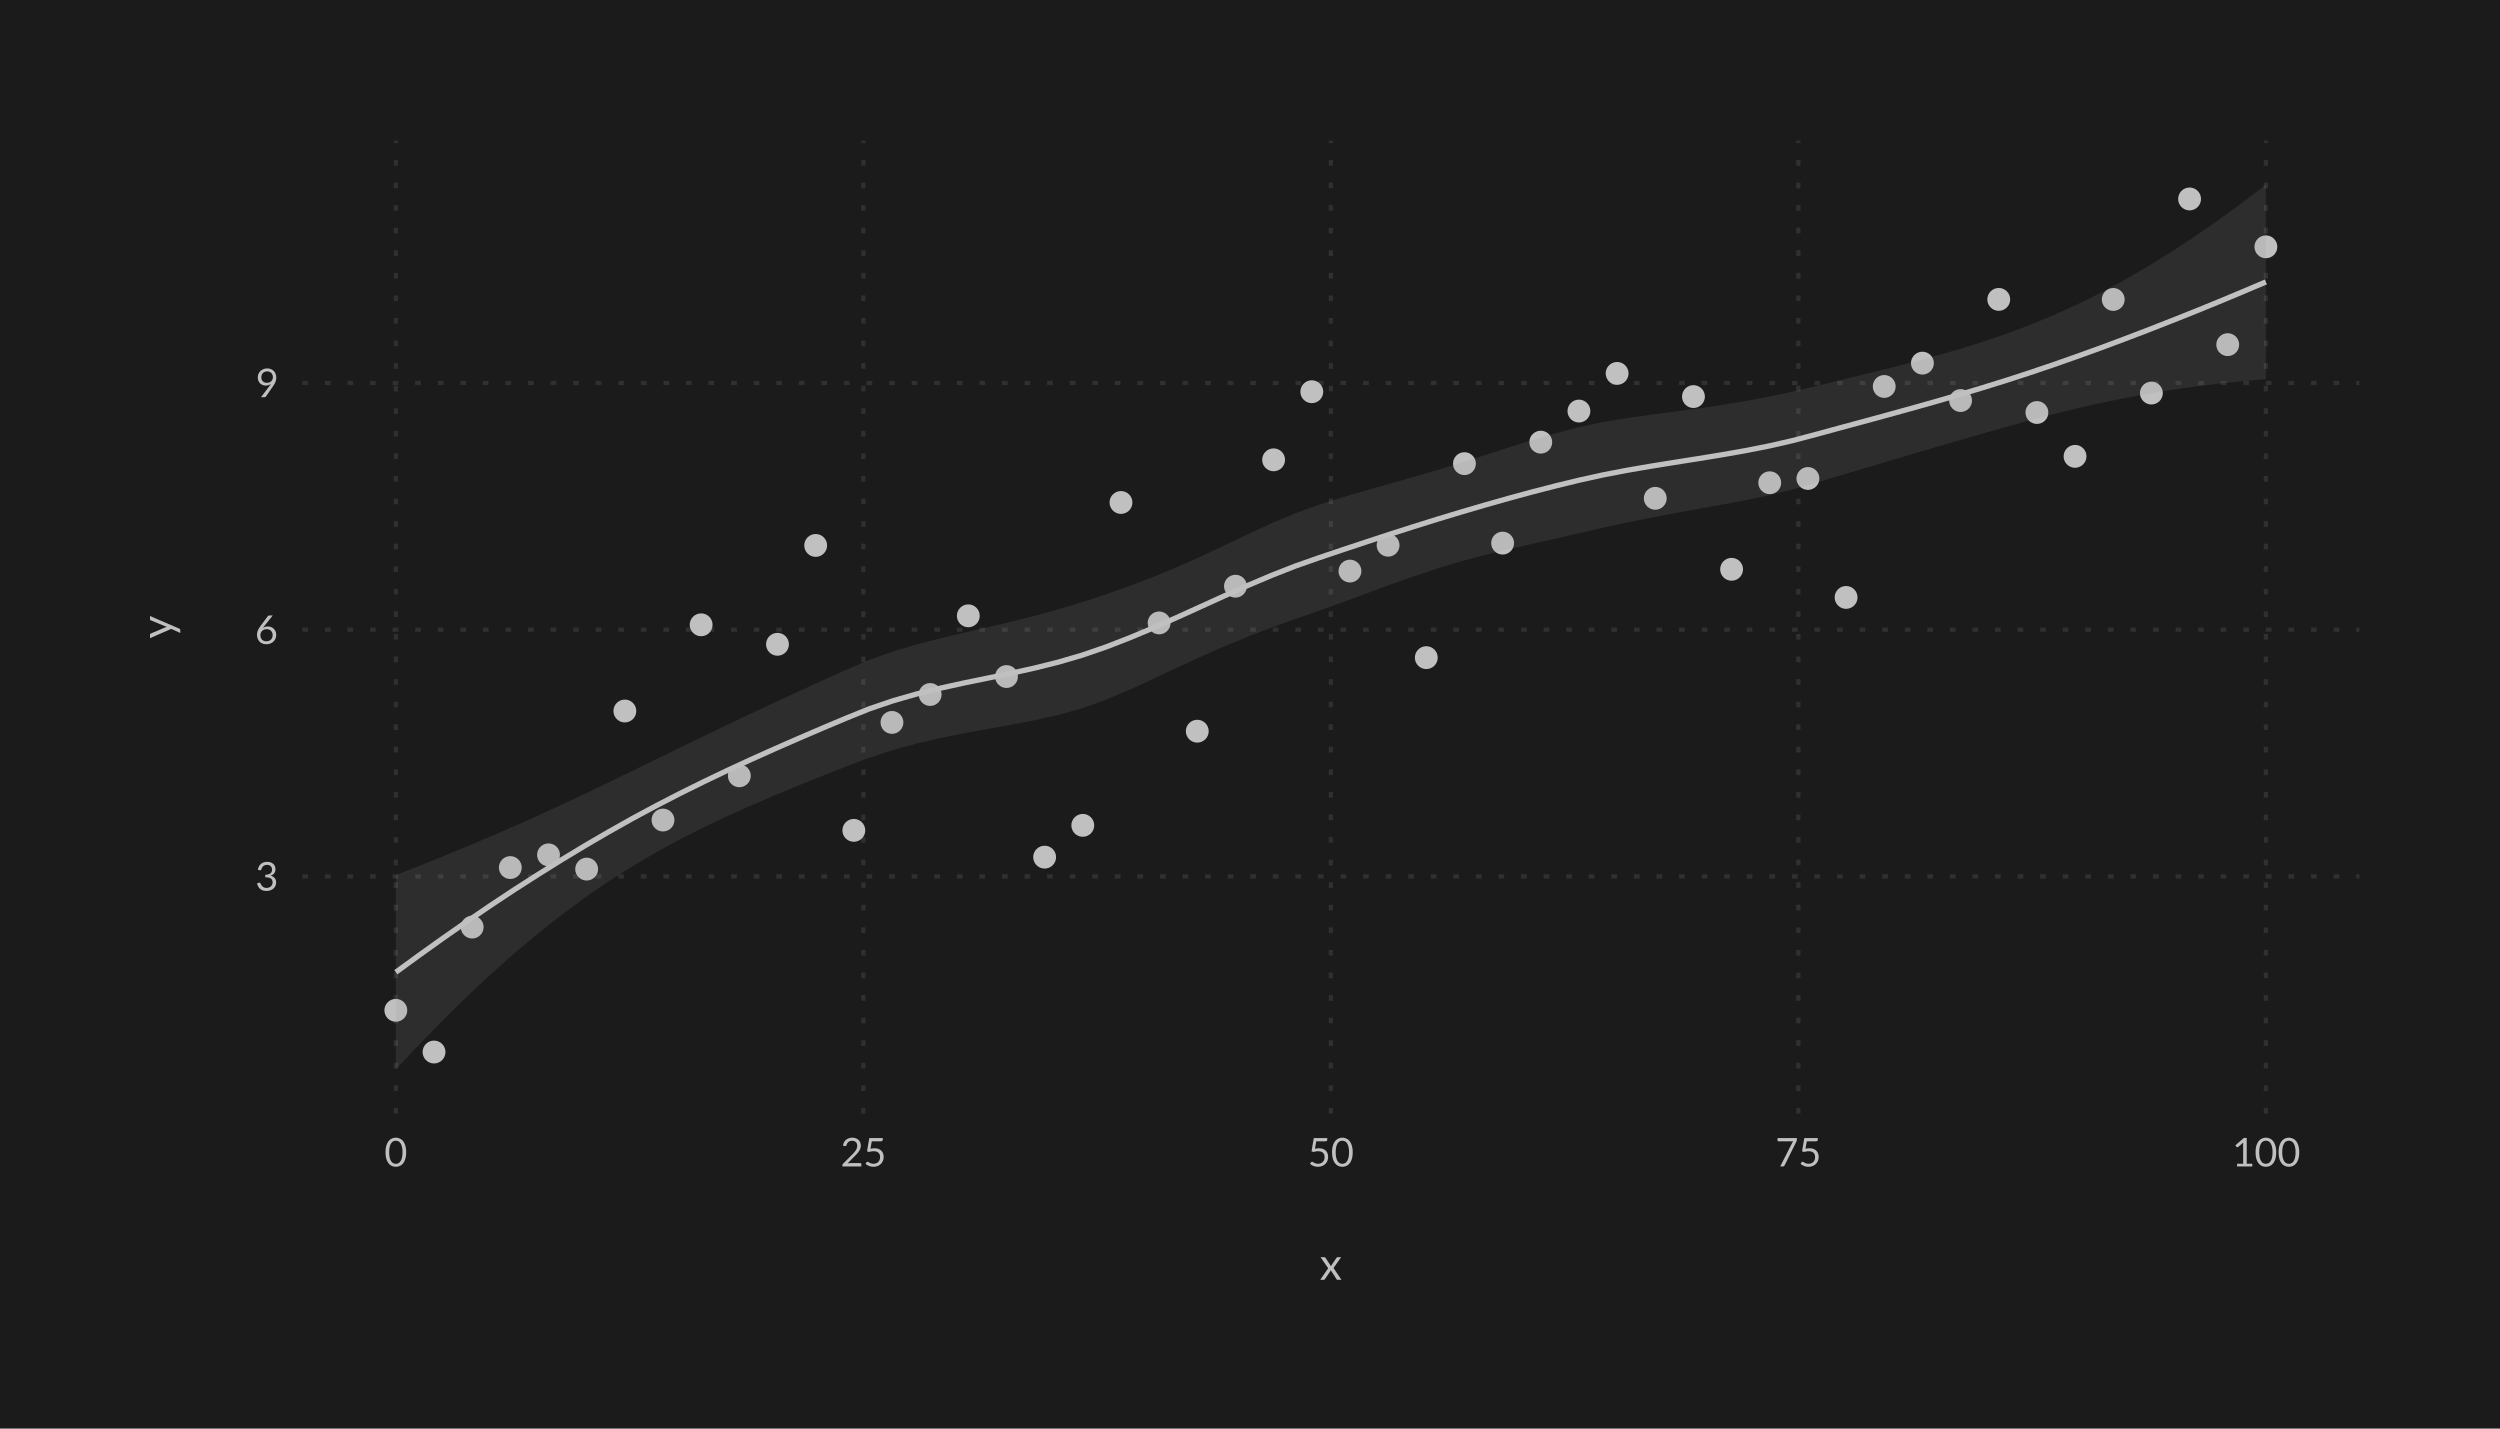 <?xml version='1.0' encoding='UTF-8' ?>
<svg xmlns='http://www.w3.org/2000/svg' xmlns:xlink='http://www.w3.org/1999/xlink' viewBox='0 0 504.00 288.00'>
<defs>
  <style type='text/css'><![CDATA[
    line, polyline, polygon, path, rect, circle {
      fill: none;
      stroke: #000000;
      stroke-linecap: round;
      stroke-linejoin: round;
      stroke-miterlimit: 10.00;
    }
  ]]></style>
</defs>
<rect width='100%' height='100%' style='stroke: none; fill: #FFFFFF;'/>
<rect x='0.00' y='0.00' width='504.00' height='288.00' style='stroke-width: 1.07; stroke: none; fill: #1B1B1B;' />
<defs>
  <clipPath id='cpNjAuOTV8NDc1LjY1fDIyNC41MHwyOC4zNQ=='>
    <rect x='60.95' y='28.35' width='414.70' height='196.15' />
  </clipPath>
</defs>
<polyline points='60.95,176.68 475.65,176.68 ' style='stroke-width: 0.85; stroke: #303030; stroke-dasharray: 1.14,3.41; stroke-linecap: butt;' clip-path='url(#cpNjAuOTV8NDc1LjY1fDIyNC41MHwyOC4zNQ==)' />
<polyline points='60.95,126.94 475.65,126.94 ' style='stroke-width: 0.85; stroke: #303030; stroke-dasharray: 1.14,3.41; stroke-linecap: butt;' clip-path='url(#cpNjAuOTV8NDc1LjY1fDIyNC41MHwyOC4zNQ==)' />
<polyline points='60.95,77.21 475.65,77.21 ' style='stroke-width: 0.85; stroke: #303030; stroke-dasharray: 1.14,3.41; stroke-linecap: butt;' clip-path='url(#cpNjAuOTV8NDc1LjY1fDIyNC41MHwyOC4zNQ==)' />
<polyline points='79.80,224.50 79.80,28.35 ' style='stroke-width: 0.85; stroke: #303030; stroke-dasharray: 1.14,3.41; stroke-linecap: butt;' clip-path='url(#cpNjAuOTV8NDc1LjY1fDIyNC41MHwyOC4zNQ==)' />
<polyline points='174.05,224.50 174.05,28.35 ' style='stroke-width: 0.85; stroke: #303030; stroke-dasharray: 1.14,3.41; stroke-linecap: butt;' clip-path='url(#cpNjAuOTV8NDc1LjY1fDIyNC41MHwyOC4zNQ==)' />
<polyline points='268.30,224.50 268.30,28.35 ' style='stroke-width: 0.85; stroke: #303030; stroke-dasharray: 1.14,3.41; stroke-linecap: butt;' clip-path='url(#cpNjAuOTV8NDc1LjY1fDIyNC41MHwyOC4zNQ==)' />
<polyline points='362.55,224.50 362.55,28.35 ' style='stroke-width: 0.85; stroke: #303030; stroke-dasharray: 1.14,3.41; stroke-linecap: butt;' clip-path='url(#cpNjAuOTV8NDc1LjY1fDIyNC41MHwyOC4zNQ==)' />
<polyline points='456.80,224.50 456.80,28.35 ' style='stroke-width: 0.85; stroke: #303030; stroke-dasharray: 1.14,3.41; stroke-linecap: butt;' clip-path='url(#cpNjAuOTV8NDc1LjY1fDIyNC41MHwyOC4zNQ==)' />
<circle cx='79.80' cy='203.68' r='1.95' style='stroke-width: 0.71; stroke: #C0C0C0; fill: #C0C0C0;' clip-path='url(#cpNjAuOTV8NDc1LjY1fDIyNC41MHwyOC4zNQ==)' />
<circle cx='87.50' cy='212.09' r='1.95' style='stroke-width: 0.71; stroke: #C0C0C0; fill: #C0C0C0;' clip-path='url(#cpNjAuOTV8NDc1LjY1fDIyNC41MHwyOC4zNQ==)' />
<circle cx='95.19' cy='186.90' r='1.95' style='stroke-width: 0.71; stroke: #C0C0C0; fill: #C0C0C0;' clip-path='url(#cpNjAuOTV8NDc1LjY1fDIyNC41MHwyOC4zNQ==)' />
<circle cx='102.88' cy='174.90' r='1.95' style='stroke-width: 0.71; stroke: #C0C0C0; fill: #C0C0C0;' clip-path='url(#cpNjAuOTV8NDc1LjY1fDIyNC41MHwyOC4zNQ==)' />
<circle cx='110.58' cy='172.34' r='1.95' style='stroke-width: 0.71; stroke: #C0C0C0; fill: #C0C0C0;' clip-path='url(#cpNjAuOTV8NDc1LjY1fDIyNC41MHwyOC4zNQ==)' />
<circle cx='118.27' cy='175.21' r='1.95' style='stroke-width: 0.71; stroke: #C0C0C0; fill: #C0C0C0;' clip-path='url(#cpNjAuOTV8NDc1LjY1fDIyNC41MHwyOC4zNQ==)' />
<circle cx='125.97' cy='143.34' r='1.95' style='stroke-width: 0.71; stroke: #C0C0C0; fill: #C0C0C0;' clip-path='url(#cpNjAuOTV8NDc1LjY1fDIyNC41MHwyOC4zNQ==)' />
<circle cx='133.66' cy='165.32' r='1.95' style='stroke-width: 0.71; stroke: #C0C0C0; fill: #C0C0C0;' clip-path='url(#cpNjAuOTV8NDc1LjY1fDIyNC41MHwyOC4zNQ==)' />
<circle cx='141.35' cy='125.96' r='1.95' style='stroke-width: 0.71; stroke: #C0C0C0; fill: #C0C0C0;' clip-path='url(#cpNjAuOTV8NDc1LjY1fDIyNC41MHwyOC4zNQ==)' />
<circle cx='149.05' cy='156.40' r='1.95' style='stroke-width: 0.71; stroke: #C0C0C0; fill: #C0C0C0;' clip-path='url(#cpNjAuOTV8NDc1LjY1fDIyNC41MHwyOC4zNQ==)' />
<circle cx='156.74' cy='129.89' r='1.95' style='stroke-width: 0.71; stroke: #C0C0C0; fill: #C0C0C0;' clip-path='url(#cpNjAuOTV8NDc1LjY1fDIyNC41MHwyOC4zNQ==)' />
<circle cx='164.44' cy='109.96' r='1.95' style='stroke-width: 0.71; stroke: #C0C0C0; fill: #C0C0C0;' clip-path='url(#cpNjAuOTV8NDc1LjY1fDIyNC41MHwyOC4zNQ==)' />
<circle cx='172.13' cy='167.40' r='1.95' style='stroke-width: 0.71; stroke: #C0C0C0; fill: #C0C0C0;' clip-path='url(#cpNjAuOTV8NDc1LjY1fDIyNC41MHwyOC4zNQ==)' />
<circle cx='179.82' cy='145.64' r='1.95' style='stroke-width: 0.71; stroke: #C0C0C0; fill: #C0C0C0;' clip-path='url(#cpNjAuOTV8NDc1LjY1fDIyNC41MHwyOC4zNQ==)' />
<circle cx='187.52' cy='140.01' r='1.95' style='stroke-width: 0.71; stroke: #C0C0C0; fill: #C0C0C0;' clip-path='url(#cpNjAuOTV8NDc1LjY1fDIyNC41MHwyOC4zNQ==)' />
<circle cx='195.21' cy='124.15' r='1.95' style='stroke-width: 0.71; stroke: #C0C0C0; fill: #C0C0C0;' clip-path='url(#cpNjAuOTV8NDc1LjY1fDIyNC41MHwyOC4zNQ==)' />
<circle cx='202.91' cy='136.39' r='1.95' style='stroke-width: 0.71; stroke: #C0C0C0; fill: #C0C0C0;' clip-path='url(#cpNjAuOTV8NDc1LjY1fDIyNC41MHwyOC4zNQ==)' />
<circle cx='210.60' cy='172.80' r='1.95' style='stroke-width: 0.71; stroke: #C0C0C0; fill: #C0C0C0;' clip-path='url(#cpNjAuOTV8NDc1LjY1fDIyNC41MHwyOC4zNQ==)' />
<circle cx='218.29' cy='166.39' r='1.95' style='stroke-width: 0.71; stroke: #C0C0C0; fill: #C0C0C0;' clip-path='url(#cpNjAuOTV8NDc1LjY1fDIyNC41MHwyOC4zNQ==)' />
<circle cx='225.99' cy='101.30' r='1.95' style='stroke-width: 0.71; stroke: #C0C0C0; fill: #C0C0C0;' clip-path='url(#cpNjAuOTV8NDc1LjY1fDIyNC41MHwyOC4zNQ==)' />
<circle cx='233.68' cy='125.58' r='1.95' style='stroke-width: 0.71; stroke: #C0C0C0; fill: #C0C0C0;' clip-path='url(#cpNjAuOTV8NDc1LjY1fDIyNC41MHwyOC4zNQ==)' />
<circle cx='241.37' cy='147.41' r='1.95' style='stroke-width: 0.71; stroke: #C0C0C0; fill: #C0C0C0;' clip-path='url(#cpNjAuOTV8NDc1LjY1fDIyNC41MHwyOC4zNQ==)' />
<circle cx='249.07' cy='118.18' r='1.95' style='stroke-width: 0.71; stroke: #C0C0C0; fill: #C0C0C0;' clip-path='url(#cpNjAuOTV8NDc1LjY1fDIyNC41MHwyOC4zNQ==)' />
<circle cx='256.76' cy='92.70' r='1.95' style='stroke-width: 0.71; stroke: #C0C0C0; fill: #C0C0C0;' clip-path='url(#cpNjAuOTV8NDc1LjY1fDIyNC41MHwyOC4zNQ==)' />
<circle cx='264.46' cy='78.97' r='1.95' style='stroke-width: 0.71; stroke: #C0C0C0; fill: #C0C0C0;' clip-path='url(#cpNjAuOTV8NDc1LjY1fDIyNC41MHwyOC4zNQ==)' />
<circle cx='272.15' cy='115.13' r='1.95' style='stroke-width: 0.71; stroke: #C0C0C0; fill: #C0C0C0;' clip-path='url(#cpNjAuOTV8NDc1LjY1fDIyNC41MHwyOC4zNQ==)' />
<circle cx='279.84' cy='109.92' r='1.95' style='stroke-width: 0.71; stroke: #C0C0C0; fill: #C0C0C0;' clip-path='url(#cpNjAuOTV8NDc1LjY1fDIyNC41MHwyOC4zNQ==)' />
<circle cx='287.54' cy='132.58' r='1.95' style='stroke-width: 0.71; stroke: #C0C0C0; fill: #C0C0C0;' clip-path='url(#cpNjAuOTV8NDc1LjY1fDIyNC41MHwyOC4zNQ==)' />
<circle cx='295.23' cy='93.47' r='1.95' style='stroke-width: 0.71; stroke: #C0C0C0; fill: #C0C0C0;' clip-path='url(#cpNjAuOTV8NDc1LjY1fDIyNC41MHwyOC4zNQ==)' />
<circle cx='302.93' cy='109.49' r='1.95' style='stroke-width: 0.71; stroke: #C0C0C0; fill: #C0C0C0;' clip-path='url(#cpNjAuOTV8NDc1LjY1fDIyNC41MHwyOC4zNQ==)' />
<circle cx='310.62' cy='89.14' r='1.95' style='stroke-width: 0.71; stroke: #C0C0C0; fill: #C0C0C0;' clip-path='url(#cpNjAuOTV8NDc1LjY1fDIyNC41MHwyOC4zNQ==)' />
<circle cx='318.31' cy='82.87' r='1.95' style='stroke-width: 0.71; stroke: #C0C0C0; fill: #C0C0C0;' clip-path='url(#cpNjAuOTV8NDc1LjY1fDIyNC41MHwyOC4zNQ==)' />
<circle cx='326.01' cy='75.28' r='1.95' style='stroke-width: 0.71; stroke: #C0C0C0; fill: #C0C0C0;' clip-path='url(#cpNjAuOTV8NDc1LjY1fDIyNC41MHwyOC4zNQ==)' />
<circle cx='333.70' cy='100.46' r='1.95' style='stroke-width: 0.71; stroke: #C0C0C0; fill: #C0C0C0;' clip-path='url(#cpNjAuOTV8NDc1LjY1fDIyNC41MHwyOC4zNQ==)' />
<circle cx='341.40' cy='79.95' r='1.95' style='stroke-width: 0.71; stroke: #C0C0C0; fill: #C0C0C0;' clip-path='url(#cpNjAuOTV8NDc1LjY1fDIyNC41MHwyOC4zNQ==)' />
<circle cx='349.09' cy='114.77' r='1.95' style='stroke-width: 0.71; stroke: #C0C0C0; fill: #C0C0C0;' clip-path='url(#cpNjAuOTV8NDc1LjY1fDIyNC41MHwyOC4zNQ==)' />
<circle cx='356.78' cy='97.32' r='1.95' style='stroke-width: 0.71; stroke: #C0C0C0; fill: #C0C0C0;' clip-path='url(#cpNjAuOTV8NDc1LjY1fDIyNC41MHwyOC4zNQ==)' />
<circle cx='364.48' cy='96.46' r='1.95' style='stroke-width: 0.71; stroke: #C0C0C0; fill: #C0C0C0;' clip-path='url(#cpNjAuOTV8NDc1LjY1fDIyNC41MHwyOC4zNQ==)' />
<circle cx='372.17' cy='120.44' r='1.95' style='stroke-width: 0.71; stroke: #C0C0C0; fill: #C0C0C0;' clip-path='url(#cpNjAuOTV8NDc1LjY1fDIyNC41MHwyOC4zNQ==)' />
<circle cx='379.86' cy='77.91' r='1.95' style='stroke-width: 0.71; stroke: #C0C0C0; fill: #C0C0C0;' clip-path='url(#cpNjAuOTV8NDc1LjY1fDIyNC41MHwyOC4zNQ==)' />
<circle cx='387.56' cy='73.21' r='1.95' style='stroke-width: 0.71; stroke: #C0C0C0; fill: #C0C0C0;' clip-path='url(#cpNjAuOTV8NDc1LjY1fDIyNC41MHwyOC4zNQ==)' />
<circle cx='395.25' cy='80.75' r='1.95' style='stroke-width: 0.71; stroke: #C0C0C0; fill: #C0C0C0;' clip-path='url(#cpNjAuOTV8NDc1LjY1fDIyNC41MHwyOC4zNQ==)' />
<circle cx='402.95' cy='60.36' r='1.95' style='stroke-width: 0.71; stroke: #C0C0C0; fill: #C0C0C0;' clip-path='url(#cpNjAuOTV8NDc1LjY1fDIyNC41MHwyOC4zNQ==)' />
<circle cx='410.64' cy='83.16' r='1.95' style='stroke-width: 0.71; stroke: #C0C0C0; fill: #C0C0C0;' clip-path='url(#cpNjAuOTV8NDc1LjY1fDIyNC41MHwyOC4zNQ==)' />
<circle cx='418.33' cy='92.00' r='1.95' style='stroke-width: 0.71; stroke: #C0C0C0; fill: #C0C0C0;' clip-path='url(#cpNjAuOTV8NDc1LjY1fDIyNC41MHwyOC4zNQ==)' />
<circle cx='426.03' cy='60.37' r='1.95' style='stroke-width: 0.71; stroke: #C0C0C0; fill: #C0C0C0;' clip-path='url(#cpNjAuOTV8NDc1LjY1fDIyNC41MHwyOC4zNQ==)' />
<circle cx='433.72' cy='79.24' r='1.95' style='stroke-width: 0.71; stroke: #C0C0C0; fill: #C0C0C0;' clip-path='url(#cpNjAuOTV8NDc1LjY1fDIyNC41MHwyOC4zNQ==)' />
<circle cx='441.42' cy='40.11' r='1.95' style='stroke-width: 0.71; stroke: #C0C0C0; fill: #C0C0C0;' clip-path='url(#cpNjAuOTV8NDc1LjY1fDIyNC41MHwyOC4zNQ==)' />
<circle cx='449.11' cy='69.48' r='1.95' style='stroke-width: 0.71; stroke: #C0C0C0; fill: #C0C0C0;' clip-path='url(#cpNjAuOTV8NDc1LjY1fDIyNC41MHwyOC4zNQ==)' />
<circle cx='456.80' cy='49.76' r='1.95' style='stroke-width: 0.71; stroke: #C0C0C0; fill: #C0C0C0;' clip-path='url(#cpNjAuOTV8NDc1LjY1fDIyNC41MHwyOC4zNQ==)' />
<polygon points='79.80,176.42 84.58,174.54 89.35,172.62 94.12,170.65 98.89,168.63 103.66,166.56 108.44,164.43 113.21,162.24 117.98,160.00 122.75,157.71 127.52,155.39 132.30,153.06 137.07,150.73 141.84,148.42 146.61,146.13 151.39,143.86 156.16,141.62 160.93,139.42 165.70,137.24 170.47,135.08 175.25,133.04 180.02,131.34 184.79,129.92 189.56,128.69 194.33,127.56 199.11,126.46 203.88,125.33 208.65,124.13 213.42,122.82 218.20,121.38 222.97,119.81 227.74,118.12 232.51,116.30 237.28,114.33 242.06,112.20 246.83,109.96 251.60,107.69 256.37,105.48 261.14,103.46 265.92,101.75 270.69,100.25 275.46,98.85 280.23,97.50 285.01,96.15 289.78,94.75 294.55,93.28 299.32,91.76 304.09,90.23 308.87,88.72 313.64,87.33 318.41,86.09 323.18,85.09 327.96,84.29 332.73,83.62 337.50,82.99 342.27,82.35 347.04,81.65 351.82,80.87 356.59,79.98 361.36,78.96 366.13,77.82 370.90,76.67 375.68,75.50 380.45,74.32 385.22,73.10 389.99,71.82 394.77,70.45 399.54,68.97 404.31,67.35 409.08,65.57 413.85,63.60 418.63,61.44 423.40,59.07 428.17,56.51 432.94,53.75 437.71,50.79 442.49,47.66 447.26,44.35 452.03,40.88 456.80,37.26 456.80,76.42 452.03,76.84 447.26,77.34 442.49,77.93 437.71,78.61 432.94,79.39 428.17,80.28 423.40,81.26 418.63,82.35 413.85,83.53 409.08,84.79 404.31,86.11 399.54,87.45 394.77,88.83 389.99,90.22 385.22,91.63 380.45,93.04 375.68,94.46 370.90,95.88 366.13,97.31 361.36,98.69 356.59,99.85 351.82,100.85 347.04,101.75 342.27,102.61 337.50,103.48 332.73,104.39 327.96,105.35 323.18,106.38 318.41,107.48 313.64,108.58 308.87,109.64 304.09,110.73 299.32,111.89 294.55,113.17 289.78,114.60 285.01,116.18 280.23,117.87 275.46,119.64 270.69,121.41 265.92,123.13 261.14,124.78 256.37,126.50 251.60,128.33 246.83,130.30 242.06,132.40 237.28,134.60 232.51,136.85 227.74,139.04 222.97,141.06 218.20,142.76 213.42,144.11 208.65,145.19 203.88,146.10 199.11,146.95 194.33,147.82 189.56,148.79 184.79,149.90 180.02,151.21 175.25,152.76 170.47,154.57 165.70,156.45 160.93,158.37 156.16,160.34 151.39,162.39 146.61,164.53 141.84,166.80 137.07,169.21 132.30,171.81 127.52,174.61 122.75,177.64 117.98,180.92 113.21,184.43 108.44,188.20 103.66,192.21 98.89,196.45 94.12,200.92 89.35,205.61 84.58,210.50 79.80,215.58 ' style='stroke-width: 0.75; stroke: none; fill: #949494; fill-opacity: 0.15;' clip-path='url(#cpNjAuOTV8NDc1LjY1fDIyNC41MHwyOC4zNQ==)' />
<polyline points='79.80,176.42 84.58,174.54 89.35,172.62 94.12,170.65 98.89,168.63 103.66,166.56 108.44,164.43 113.21,162.24 117.98,160.00 122.75,157.71 127.52,155.39 132.30,153.06 137.07,150.73 141.84,148.42 146.61,146.13 151.39,143.86 156.16,141.62 160.93,139.42 165.70,137.24 170.47,135.08 175.25,133.04 180.02,131.34 184.79,129.92 189.56,128.69 194.33,127.56 199.11,126.46 203.88,125.33 208.65,124.13 213.42,122.82 218.20,121.38 222.97,119.81 227.74,118.12 232.51,116.30 237.28,114.33 242.06,112.20 246.83,109.96 251.60,107.69 256.37,105.48 261.14,103.46 265.92,101.75 270.69,100.25 275.46,98.85 280.23,97.50 285.01,96.15 289.78,94.75 294.55,93.28 299.32,91.76 304.09,90.23 308.87,88.72 313.64,87.33 318.41,86.09 323.18,85.09 327.96,84.29 332.73,83.62 337.50,82.99 342.27,82.35 347.04,81.65 351.82,80.87 356.59,79.98 361.36,78.96 366.13,77.82 370.90,76.67 375.68,75.50 380.45,74.32 385.22,73.10 389.99,71.82 394.77,70.45 399.54,68.97 404.31,67.35 409.08,65.57 413.85,63.60 418.63,61.44 423.40,59.07 428.17,56.51 432.94,53.75 437.71,50.79 442.49,47.66 447.26,44.35 452.03,40.88 456.80,37.26 ' style='stroke-width: 1.07; stroke: none;' clip-path='url(#cpNjAuOTV8NDc1LjY1fDIyNC41MHwyOC4zNQ==)' />
<polyline points='456.80,76.42 452.03,76.84 447.26,77.34 442.49,77.93 437.71,78.61 432.94,79.39 428.17,80.28 423.40,81.26 418.63,82.35 413.85,83.53 409.08,84.79 404.31,86.11 399.54,87.45 394.77,88.83 389.99,90.22 385.22,91.63 380.45,93.04 375.68,94.46 370.90,95.88 366.13,97.31 361.36,98.69 356.59,99.85 351.82,100.85 347.04,101.75 342.27,102.61 337.50,103.48 332.73,104.39 327.96,105.35 323.18,106.38 318.41,107.48 313.64,108.58 308.87,109.64 304.09,110.73 299.32,111.89 294.55,113.17 289.78,114.60 285.01,116.18 280.23,117.87 275.46,119.64 270.69,121.41 265.92,123.13 261.14,124.78 256.37,126.50 251.60,128.33 246.83,130.30 242.06,132.40 237.28,134.60 232.51,136.85 227.74,139.04 222.97,141.06 218.20,142.76 213.42,144.11 208.65,145.19 203.88,146.10 199.11,146.95 194.33,147.82 189.56,148.79 184.79,149.90 180.02,151.21 175.25,152.76 170.47,154.57 165.70,156.45 160.93,158.37 156.16,160.34 151.39,162.39 146.61,164.53 141.84,166.80 137.07,169.21 132.30,171.81 127.52,174.61 122.75,177.64 117.98,180.92 113.21,184.43 108.44,188.20 103.66,192.21 98.89,196.45 94.12,200.92 89.35,205.61 84.58,210.50 79.80,215.58 ' style='stroke-width: 1.07; stroke: none;' clip-path='url(#cpNjAuOTV8NDc1LjY1fDIyNC41MHwyOC4zNQ==)' />
<polyline points='79.80,196.00 84.58,192.52 89.35,189.11 94.12,185.79 98.89,182.54 103.66,179.38 108.44,176.32 113.21,173.34 117.98,170.46 122.75,167.68 127.52,165.00 132.30,162.43 137.07,159.97 141.84,157.61 146.61,155.33 151.39,153.12 156.16,150.98 160.93,148.89 165.70,146.84 170.47,144.83 175.25,142.90 180.02,141.28 184.79,139.91 189.56,138.74 194.33,137.69 199.11,136.71 203.88,135.72 208.65,134.66 213.42,133.47 218.20,132.07 222.97,130.43 227.74,128.58 232.51,126.58 237.28,124.47 242.06,122.30 246.83,120.13 251.60,118.01 256.37,115.99 261.14,114.12 265.92,112.44 270.69,110.83 275.46,109.25 280.23,107.69 285.01,106.16 289.78,104.67 294.55,103.23 299.32,101.83 304.09,100.48 308.87,99.18 313.64,97.95 318.41,96.79 323.18,95.74 327.96,94.82 332.73,94.00 337.50,93.23 342.27,92.48 347.04,91.70 351.82,90.86 356.59,89.92 361.36,88.83 366.13,87.57 370.90,86.27 375.68,84.98 380.45,83.68 385.22,82.36 389.99,81.02 394.77,79.64 399.54,78.21 404.31,76.73 409.08,75.18 413.85,73.57 418.63,71.89 423.40,70.17 428.17,68.39 432.94,66.57 437.71,64.70 442.49,62.80 447.26,60.85 452.03,58.86 456.80,56.84 ' style='stroke-width: 1.07; stroke: #C0C0C0; stroke-linecap: butt;' clip-path='url(#cpNjAuOTV8NDc1LjY1fDIyNC41MHwyOC4zNQ==)' />
<defs>
  <clipPath id='cpMC4wMHw1MDQuMDB8Mjg4LjAwfDAuMDA='>
    <rect x='0.00' y='0.00' width='504.00' height='288.00' />
  </clipPath>
</defs>
<path d='M 53.86 173.75 L 53.86 173.75 L 53.93 173.75 L 54.00 173.75 L 54.07 173.76 L 54.14 173.76 L 54.21 173.77 L 54.28 173.78 L 54.34 173.80 L 54.41 173.81 L 54.47 173.83 L 54.53 173.85 L 54.53 173.85 L 54.59 173.87 L 54.65 173.90 L 54.71 173.92 L 54.77 173.95 L 54.82 173.98 L 54.87 174.01 L 54.92 174.04 L 54.97 174.07 L 55.02 174.11 L 55.06 174.15 L 55.06 174.15 L 55.11 174.19 L 55.15 174.23 L 55.19 174.27 L 55.22 174.31 L 55.26 174.36 L 55.29 174.41 L 55.33 174.46 L 55.36 174.51 L 55.38 174.56 L 55.41 174.61 L 55.41 174.61 L 55.43 174.67 L 55.45 174.72 L 55.47 174.78 L 55.49 174.84 L 55.50 174.90 L 55.51 174.96 L 55.52 175.02 L 55.53 175.09 L 55.53 175.15 L 55.53 175.22 L 55.53 175.22 L 55.53 175.27 L 55.53 175.32 L 55.53 175.37 L 55.52 175.42 L 55.52 175.47 L 55.51 175.52 L 55.50 175.57 L 55.49 175.61 L 55.48 175.66 L 55.46 175.70 L 55.46 175.70 L 55.45 175.75 L 55.43 175.79 L 55.41 175.83 L 55.40 175.87 L 55.38 175.90 L 55.36 175.94 L 55.33 175.98 L 55.31 176.01 L 55.29 176.05 L 55.26 176.08 L 55.26 176.08 L 55.24 176.11 L 55.21 176.14 L 55.18 176.17 L 55.15 176.20 L 55.12 176.23 L 55.09 176.25 L 55.05 176.28 L 55.02 176.30 L 54.99 176.33 L 54.95 176.35 L 54.95 176.35 L 54.91 176.37 L 54.87 176.39 L 54.84 176.41 L 54.80 176.43 L 54.75 176.45 L 54.71 176.47 L 54.67 176.49 L 54.63 176.50 L 54.58 176.52 L 54.54 176.53 L 54.54 176.53 L 54.65 176.56 L 54.75 176.60 L 54.85 176.64 L 54.94 176.68 L 55.03 176.73 L 55.11 176.78 L 55.18 176.84 L 55.25 176.90 L 55.32 176.96 L 55.38 177.03 L 55.38 177.03 L 55.43 177.10 L 55.48 177.17 L 55.52 177.25 L 55.56 177.33 L 55.59 177.42 L 55.62 177.51 L 55.64 177.60 L 55.65 177.70 L 55.66 177.80 L 55.66 177.90 L 55.66 177.90 L 55.66 177.98 L 55.66 178.05 L 55.65 178.13 L 55.64 178.20 L 55.62 178.28 L 55.61 178.35 L 55.59 178.41 L 55.56 178.48 L 55.54 178.55 L 55.51 178.61 L 55.51 178.61 L 55.48 178.67 L 55.45 178.73 L 55.41 178.79 L 55.37 178.85 L 55.33 178.90 L 55.29 178.96 L 55.25 179.01 L 55.20 179.06 L 55.15 179.11 L 55.10 179.15 L 55.10 179.15 L 55.05 179.19 L 54.99 179.24 L 54.94 179.27 L 54.88 179.31 L 54.82 179.35 L 54.76 179.38 L 54.69 179.41 L 54.63 179.44 L 54.56 179.47 L 54.49 179.49 L 54.49 179.49 L 54.42 179.51 L 54.35 179.53 L 54.28 179.55 L 54.21 179.57 L 54.14 179.58 L 54.06 179.59 L 53.99 179.60 L 53.91 179.60 L 53.83 179.61 L 53.75 179.61 L 53.75 179.61 L 53.66 179.61 L 53.58 179.60 L 53.49 179.60 L 53.41 179.59 L 53.33 179.58 L 53.25 179.57 L 53.18 179.55 L 53.11 179.54 L 53.04 179.52 L 52.97 179.50 L 52.97 179.50 L 52.91 179.47 L 52.85 179.45 L 52.79 179.42 L 52.73 179.39 L 52.67 179.36 L 52.62 179.33 L 52.57 179.29 L 52.52 179.26 L 52.47 179.22 L 52.43 179.18 L 52.43 179.18 L 52.38 179.14 L 52.34 179.10 L 52.30 179.05 L 52.26 179.01 L 52.22 178.96 L 52.19 178.91 L 52.15 178.86 L 52.12 178.81 L 52.09 178.76 L 52.06 178.71 L 52.06 178.71 L 52.03 178.65 L 52.00 178.60 L 51.97 178.54 L 51.95 178.48 L 51.92 178.42 L 51.90 178.36 L 51.88 178.30 L 51.86 178.24 L 51.83 178.18 L 51.81 178.11 L 52.12 177.98 L 52.12 177.98 L 52.13 177.98 L 52.15 177.97 L 52.17 177.97 L 52.18 177.96 L 52.20 177.96 L 52.22 177.95 L 52.24 177.95 L 52.25 177.95 L 52.27 177.95 L 52.29 177.95 L 52.29 177.95 L 52.30 177.95 L 52.32 177.95 L 52.33 177.95 L 52.35 177.95 L 52.36 177.96 L 52.37 177.96 L 52.39 177.97 L 52.40 177.97 L 52.41 177.98 L 52.43 177.98 L 52.43 177.98 L 52.44 177.99 L 52.45 178.00 L 52.46 178.01 L 52.47 178.02 L 52.48 178.03 L 52.49 178.04 L 52.50 178.05 L 52.51 178.06 L 52.51 178.07 L 52.52 178.09 L 52.52 178.09 L 52.52 178.09 L 52.52 178.09 L 52.53 178.10 L 52.53 178.10 L 52.53 178.10 L 52.53 178.11 L 52.53 178.11 L 52.53 178.12 L 52.54 178.12 L 52.54 178.12 L 52.54 178.12 L 52.54 178.13 L 52.54 178.13 L 52.54 178.13 L 52.54 178.14 L 52.55 178.14 L 52.55 178.14 L 52.55 178.15 L 52.55 178.15 L 52.55 178.16 L 52.55 178.16 L 52.55 178.16 L 52.56 178.18 L 52.58 178.21 L 52.59 178.23 L 52.60 178.26 L 52.62 178.28 L 52.63 178.31 L 52.64 178.34 L 52.66 178.37 L 52.67 178.39 L 52.69 178.42 L 52.69 178.42 L 52.71 178.45 L 52.72 178.48 L 52.74 178.51 L 52.76 178.54 L 52.78 178.56 L 52.81 178.59 L 52.83 178.62 L 52.85 178.64 L 52.88 178.67 L 52.91 178.70 L 52.91 178.70 L 52.93 178.72 L 52.96 178.75 L 52.99 178.77 L 53.02 178.79 L 53.06 178.81 L 53.09 178.83 L 53.13 178.86 L 53.16 178.87 L 53.20 178.89 L 53.24 178.91 L 53.24 178.91 L 53.28 178.93 L 53.33 178.94 L 53.37 178.96 L 53.42 178.97 L 53.47 178.98 L 53.52 178.99 L 53.57 178.99 L 53.63 179.00 L 53.69 179.00 L 53.75 179.00 L 53.75 179.00 L 53.80 179.00 L 53.86 179.00 L 53.92 178.99 L 53.97 178.98 L 54.03 178.98 L 54.08 178.96 L 54.13 178.95 L 54.18 178.94 L 54.22 178.92 L 54.27 178.90 L 54.27 178.90 L 54.31 178.88 L 54.36 178.86 L 54.40 178.84 L 54.44 178.81 L 54.48 178.79 L 54.51 178.76 L 54.55 178.74 L 54.58 178.71 L 54.62 178.68 L 54.65 178.65 L 54.65 178.65 L 54.68 178.62 L 54.70 178.58 L 54.73 178.55 L 54.75 178.52 L 54.78 178.48 L 54.80 178.45 L 54.82 178.41 L 54.84 178.37 L 54.86 178.34 L 54.87 178.30 L 54.87 178.30 L 54.89 178.26 L 54.90 178.22 L 54.91 178.18 L 54.92 178.15 L 54.93 178.11 L 54.94 178.07 L 54.94 178.03 L 54.95 177.99 L 54.95 177.96 L 54.95 177.92 L 54.95 177.92 L 54.95 177.87 L 54.95 177.83 L 54.94 177.78 L 54.94 177.74 L 54.93 177.70 L 54.93 177.66 L 54.92 177.61 L 54.91 177.57 L 54.90 177.53 L 54.89 177.50 L 54.89 177.50 L 54.87 177.46 L 54.86 177.42 L 54.84 177.38 L 54.82 177.35 L 54.80 177.32 L 54.78 177.28 L 54.75 177.25 L 54.72 177.22 L 54.69 177.19 L 54.66 177.16 L 54.66 177.16 L 54.63 177.14 L 54.59 177.11 L 54.55 177.08 L 54.51 177.06 L 54.47 177.04 L 54.42 177.02 L 54.37 177.00 L 54.32 176.98 L 54.27 176.96 L 54.21 176.94 L 54.21 176.94 L 54.15 176.93 L 54.09 176.91 L 54.03 176.90 L 53.96 176.89 L 53.89 176.88 L 53.81 176.88 L 53.74 176.87 L 53.65 176.87 L 53.57 176.86 L 53.48 176.86 L 53.48 176.35 L 53.48 176.35 L 53.55 176.35 L 53.62 176.34 L 53.69 176.34 L 53.76 176.33 L 53.82 176.33 L 53.88 176.32 L 53.94 176.31 L 53.99 176.29 L 54.05 176.28 L 54.10 176.27 L 54.10 176.27 L 54.15 176.25 L 54.20 176.23 L 54.25 176.22 L 54.29 176.20 L 54.34 176.18 L 54.38 176.16 L 54.42 176.13 L 54.46 176.11 L 54.49 176.09 L 54.53 176.06 L 54.53 176.06 L 54.56 176.03 L 54.59 176.00 L 54.62 175.98 L 54.64 175.95 L 54.67 175.91 L 54.69 175.88 L 54.71 175.85 L 54.73 175.81 L 54.75 175.78 L 54.76 175.74 L 54.76 175.74 L 54.78 175.71 L 54.79 175.67 L 54.80 175.63 L 54.81 175.59 L 54.82 175.55 L 54.83 175.51 L 54.83 175.47 L 54.83 175.42 L 54.84 175.38 L 54.84 175.34 L 54.84 175.34 L 54.84 175.29 L 54.83 175.24 L 54.83 175.19 L 54.82 175.15 L 54.82 175.10 L 54.81 175.06 L 54.80 175.02 L 54.79 174.98 L 54.77 174.94 L 54.76 174.90 L 54.76 174.90 L 54.74 174.87 L 54.72 174.83 L 54.71 174.80 L 54.69 174.77 L 54.67 174.74 L 54.64 174.71 L 54.62 174.68 L 54.60 174.65 L 54.57 174.62 L 54.55 174.60 L 54.55 174.60 L 54.52 174.58 L 54.49 174.55 L 54.46 174.53 L 54.43 174.51 L 54.40 174.49 L 54.36 174.48 L 54.33 174.46 L 54.29 174.45 L 54.26 174.43 L 54.22 174.42 L 54.22 174.42 L 54.18 174.41 L 54.15 174.40 L 54.11 174.39 L 54.07 174.38 L 54.03 174.37 L 53.99 174.37 L 53.95 174.36 L 53.91 174.36 L 53.86 174.36 L 53.82 174.36 L 53.82 174.36 L 53.78 174.36 L 53.74 174.36 L 53.69 174.37 L 53.65 174.37 L 53.61 174.38 L 53.57 174.38 L 53.53 174.39 L 53.50 174.40 L 53.46 174.41 L 53.42 174.42 L 53.42 174.42 L 53.39 174.44 L 53.35 174.45 L 53.31 174.47 L 53.28 174.48 L 53.25 174.50 L 53.22 174.52 L 53.18 174.54 L 53.15 174.56 L 53.12 174.58 L 53.09 174.60 L 53.09 174.60 L 53.07 174.63 L 53.04 174.65 L 53.01 174.67 L 52.99 174.70 L 52.96 174.73 L 52.94 174.76 L 52.92 174.78 L 52.90 174.81 L 52.88 174.84 L 52.86 174.88 L 52.86 174.88 L 52.84 174.91 L 52.82 174.94 L 52.80 174.97 L 52.79 175.00 L 52.77 175.04 L 52.76 175.07 L 52.75 175.11 L 52.73 175.14 L 52.72 175.18 L 52.71 175.22 L 52.71 175.22 L 52.71 175.24 L 52.70 175.26 L 52.69 175.28 L 52.68 175.30 L 52.67 175.32 L 52.66 175.33 L 52.65 175.35 L 52.64 175.36 L 52.63 175.37 L 52.62 175.38 L 52.62 175.38 L 52.60 175.39 L 52.59 175.40 L 52.58 175.41 L 52.56 175.42 L 52.54 175.42 L 52.53 175.43 L 52.51 175.43 L 52.49 175.43 L 52.47 175.43 L 52.45 175.44 L 52.45 175.44 L 52.45 175.44 L 52.45 175.44 L 52.44 175.44 L 52.44 175.44 L 52.43 175.44 L 52.43 175.44 L 52.42 175.44 L 52.42 175.44 L 52.41 175.44 L 52.41 175.44 L 52.41 175.44 L 52.41 175.43 L 52.40 175.43 L 52.40 175.43 L 52.39 175.43 L 52.39 175.43 L 52.38 175.43 L 52.38 175.43 L 52.37 175.43 L 52.37 175.43 L 52.36 175.43 L 51.99 175.36 L 51.99 175.36 L 52.00 175.29 L 52.02 175.21 L 52.03 175.14 L 52.05 175.06 L 52.07 174.99 L 52.09 174.93 L 52.12 174.86 L 52.15 174.80 L 52.17 174.73 L 52.21 174.67 L 52.21 174.67 L 52.24 174.61 L 52.27 174.55 L 52.31 174.50 L 52.35 174.44 L 52.39 174.39 L 52.43 174.34 L 52.47 174.29 L 52.52 174.25 L 52.56 174.21 L 52.61 174.16 L 52.61 174.16 L 52.66 174.12 L 52.71 174.09 L 52.76 174.05 L 52.82 174.02 L 52.87 173.98 L 52.93 173.95 L 52.99 173.93 L 53.05 173.90 L 53.11 173.88 L 53.17 173.86 L 53.17 173.86 L 53.24 173.83 L 53.30 173.82 L 53.37 173.80 L 53.44 173.79 L 53.51 173.77 L 53.57 173.76 L 53.64 173.76 L 53.72 173.75 L 53.79 173.75 L 53.86 173.75 Z' style='fill-rule: evenodd; fill: #C0C0C0; stroke-width: 0.75; stroke: none;' clip-path='url(#cpMC4wMHw1MDQuMDB8Mjg4LjAwfDAuMDA=)' />
<path d='M 53.98 126.30 L 53.98 126.30 L 54.05 126.30 L 54.12 126.30 L 54.18 126.31 L 54.25 126.32 L 54.32 126.33 L 54.38 126.34 L 54.45 126.35 L 54.51 126.37 L 54.57 126.39 L 54.63 126.41 L 54.63 126.41 L 54.69 126.44 L 54.75 126.46 L 54.81 126.49 L 54.87 126.52 L 54.92 126.55 L 54.98 126.59 L 55.03 126.62 L 55.08 126.66 L 55.13 126.70 L 55.17 126.75 L 55.17 126.75 L 55.22 126.79 L 55.26 126.84 L 55.30 126.88 L 55.34 126.93 L 55.38 126.99 L 55.42 127.04 L 55.45 127.10 L 55.48 127.16 L 55.51 127.22 L 55.54 127.28 L 55.54 127.28 L 55.57 127.35 L 55.59 127.41 L 55.61 127.48 L 55.63 127.55 L 55.64 127.62 L 55.66 127.69 L 55.67 127.77 L 55.67 127.85 L 55.68 127.92 L 55.68 128.01 L 55.68 128.01 L 55.68 128.08 L 55.67 128.16 L 55.66 128.24 L 55.65 128.31 L 55.64 128.39 L 55.63 128.46 L 55.61 128.53 L 55.59 128.60 L 55.56 128.67 L 55.53 128.74 L 55.53 128.74 L 55.50 128.81 L 55.47 128.87 L 55.44 128.94 L 55.40 129.00 L 55.36 129.06 L 55.32 129.12 L 55.27 129.17 L 55.23 129.23 L 55.18 129.28 L 55.13 129.33 L 55.13 129.33 L 55.08 129.38 L 55.02 129.43 L 54.97 129.47 L 54.91 129.52 L 54.85 129.56 L 54.78 129.60 L 54.72 129.63 L 54.65 129.67 L 54.58 129.70 L 54.51 129.73 L 54.51 129.73 L 54.44 129.76 L 54.36 129.78 L 54.28 129.80 L 54.21 129.82 L 54.13 129.84 L 54.05 129.85 L 53.96 129.86 L 53.88 129.87 L 53.80 129.87 L 53.71 129.87 L 53.71 129.87 L 53.62 129.87 L 53.54 129.87 L 53.46 129.86 L 53.38 129.85 L 53.30 129.84 L 53.22 129.82 L 53.14 129.81 L 53.07 129.79 L 53.00 129.76 L 52.93 129.74 L 52.93 129.74 L 52.86 129.71 L 52.79 129.68 L 52.73 129.64 L 52.66 129.61 L 52.60 129.57 L 52.54 129.53 L 52.49 129.49 L 52.43 129.44 L 52.38 129.39 L 52.33 129.35 L 52.33 129.35 L 52.28 129.29 L 52.23 129.24 L 52.19 129.18 L 52.15 129.12 L 52.11 129.06 L 52.07 129.00 L 52.04 128.94 L 52.00 128.87 L 51.97 128.80 L 51.95 128.73 L 51.95 128.73 L 51.92 128.66 L 51.90 128.58 L 51.88 128.50 L 51.86 128.42 L 51.85 128.34 L 51.83 128.26 L 51.83 128.18 L 51.82 128.09 L 51.81 128.01 L 51.81 127.92 L 51.81 127.92 L 51.82 127.84 L 51.82 127.77 L 51.83 127.69 L 51.84 127.61 L 51.86 127.53 L 51.87 127.45 L 51.90 127.37 L 51.92 127.29 L 51.95 127.20 L 51.98 127.12 L 51.98 127.12 L 52.02 127.03 L 52.06 126.95 L 52.10 126.86 L 52.15 126.77 L 52.20 126.68 L 52.25 126.59 L 52.31 126.49 L 52.38 126.40 L 52.44 126.30 L 52.51 126.21 L 53.97 124.25 L 53.97 124.25 L 53.98 124.24 L 53.99 124.22 L 54.00 124.21 L 54.02 124.20 L 54.03 124.18 L 54.05 124.17 L 54.07 124.16 L 54.08 124.15 L 54.10 124.14 L 54.12 124.13 L 54.12 124.13 L 54.14 124.12 L 54.16 124.11 L 54.18 124.10 L 54.21 124.10 L 54.23 124.09 L 54.25 124.09 L 54.28 124.08 L 54.30 124.08 L 54.32 124.08 L 54.35 124.08 L 54.98 124.08 L 52.99 126.59 L 52.99 126.59 L 53.03 126.57 L 53.08 126.54 L 53.12 126.52 L 53.16 126.49 L 53.21 126.47 L 53.25 126.45 L 53.30 126.43 L 53.35 126.41 L 53.40 126.39 L 53.45 126.38 L 53.45 126.38 L 53.50 126.36 L 53.55 126.35 L 53.60 126.34 L 53.65 126.33 L 53.70 126.32 L 53.76 126.31 L 53.81 126.30 L 53.87 126.30 L 53.92 126.30 L 53.98 126.30 ZM 52.50 128.04 L 52.50 128.04 L 52.50 128.10 L 52.50 128.15 L 52.51 128.20 L 52.51 128.25 L 52.52 128.31 L 52.53 128.36 L 52.54 128.40 L 52.55 128.45 L 52.57 128.50 L 52.58 128.55 L 52.58 128.55 L 52.60 128.59 L 52.62 128.63 L 52.64 128.68 L 52.66 128.72 L 52.68 128.76 L 52.70 128.80 L 52.73 128.83 L 52.76 128.87 L 52.78 128.90 L 52.81 128.94 L 52.81 128.94 L 52.85 128.97 L 52.88 129.00 L 52.91 129.03 L 52.95 129.06 L 52.99 129.08 L 53.02 129.11 L 53.06 129.13 L 53.10 129.15 L 53.15 129.17 L 53.19 129.19 L 53.19 129.19 L 53.23 129.21 L 53.28 129.23 L 53.33 129.24 L 53.38 129.25 L 53.43 129.26 L 53.48 129.27 L 53.53 129.27 L 53.59 129.28 L 53.64 129.28 L 53.70 129.28 L 53.70 129.28 L 53.75 129.28 L 53.81 129.28 L 53.87 129.27 L 53.92 129.27 L 53.97 129.26 L 54.02 129.25 L 54.07 129.24 L 54.12 129.22 L 54.17 129.21 L 54.22 129.19 L 54.22 129.19 L 54.26 129.17 L 54.31 129.15 L 54.35 129.13 L 54.39 129.10 L 54.43 129.08 L 54.47 129.05 L 54.51 129.03 L 54.55 129.00 L 54.58 128.97 L 54.61 128.93 L 54.61 128.93 L 54.65 128.90 L 54.68 128.87 L 54.71 128.83 L 54.74 128.79 L 54.76 128.75 L 54.79 128.72 L 54.81 128.67 L 54.83 128.63 L 54.85 128.59 L 54.87 128.55 L 54.87 128.55 L 54.89 128.50 L 54.90 128.45 L 54.92 128.41 L 54.93 128.36 L 54.94 128.31 L 54.95 128.26 L 54.95 128.21 L 54.96 128.16 L 54.96 128.11 L 54.96 128.06 L 54.96 128.06 L 54.96 128.00 L 54.96 127.95 L 54.95 127.89 L 54.95 127.84 L 54.94 127.79 L 54.93 127.74 L 54.92 127.69 L 54.91 127.65 L 54.89 127.60 L 54.87 127.55 L 54.87 127.55 L 54.86 127.51 L 54.84 127.47 L 54.81 127.42 L 54.79 127.38 L 54.77 127.34 L 54.74 127.31 L 54.71 127.27 L 54.69 127.23 L 54.66 127.20 L 54.63 127.17 L 54.63 127.17 L 54.59 127.14 L 54.56 127.11 L 54.52 127.08 L 54.49 127.05 L 54.45 127.03 L 54.41 127.00 L 54.37 126.98 L 54.33 126.96 L 54.29 126.94 L 54.24 126.93 L 54.24 126.93 L 54.20 126.91 L 54.15 126.90 L 54.10 126.88 L 54.06 126.87 L 54.01 126.86 L 53.96 126.85 L 53.91 126.85 L 53.85 126.84 L 53.80 126.84 L 53.75 126.84 L 53.75 126.84 L 53.69 126.84 L 53.64 126.85 L 53.58 126.85 L 53.53 126.86 L 53.48 126.87 L 53.42 126.88 L 53.37 126.89 L 53.32 126.91 L 53.28 126.92 L 53.23 126.94 L 53.23 126.94 L 53.18 126.96 L 53.14 126.98 L 53.10 127.01 L 53.05 127.03 L 53.01 127.06 L 52.98 127.08 L 52.94 127.11 L 52.90 127.14 L 52.87 127.17 L 52.83 127.21 L 52.83 127.21 L 52.80 127.24 L 52.77 127.27 L 52.74 127.31 L 52.72 127.35 L 52.69 127.38 L 52.67 127.42 L 52.64 127.46 L 52.62 127.50 L 52.60 127.55 L 52.59 127.59 L 52.59 127.59 L 52.57 127.63 L 52.56 127.68 L 52.54 127.72 L 52.53 127.77 L 52.52 127.81 L 52.51 127.86 L 52.51 127.90 L 52.50 127.95 L 52.50 127.99 L 52.50 128.04 Z' style='fill-rule: evenodd; fill: #C0C0C0; stroke-width: 0.75; stroke: none;' clip-path='url(#cpMC4wMHw1MDQuMDB8Mjg4LjAwfDAuMDA=)' />
<path d='M 53.58 77.72 L 53.58 77.72 L 53.51 77.72 L 53.45 77.72 L 53.39 77.71 L 53.32 77.71 L 53.26 77.70 L 53.20 77.68 L 53.14 77.67 L 53.08 77.65 L 53.02 77.64 L 52.96 77.62 L 52.96 77.62 L 52.90 77.59 L 52.85 77.57 L 52.79 77.54 L 52.74 77.51 L 52.69 77.48 L 52.64 77.45 L 52.59 77.42 L 52.54 77.38 L 52.50 77.34 L 52.45 77.30 L 52.45 77.30 L 52.41 77.26 L 52.37 77.21 L 52.33 77.16 L 52.29 77.12 L 52.26 77.06 L 52.22 77.01 L 52.19 76.96 L 52.16 76.90 L 52.13 76.84 L 52.10 76.78 L 52.10 76.78 L 52.08 76.72 L 52.06 76.66 L 52.04 76.59 L 52.02 76.52 L 52.01 76.45 L 51.99 76.38 L 51.98 76.31 L 51.98 76.23 L 51.97 76.16 L 51.97 76.08 L 51.97 76.08 L 51.97 76.00 L 51.98 75.93 L 51.99 75.86 L 52.00 75.79 L 52.01 75.72 L 52.02 75.65 L 52.04 75.58 L 52.06 75.51 L 52.09 75.44 L 52.11 75.38 L 52.11 75.38 L 52.14 75.31 L 52.17 75.25 L 52.21 75.19 L 52.24 75.13 L 52.28 75.07 L 52.32 75.01 L 52.36 74.96 L 52.41 74.90 L 52.46 74.85 L 52.51 74.80 L 52.51 74.80 L 52.56 74.76 L 52.61 74.71 L 52.67 74.67 L 52.72 74.62 L 52.78 74.59 L 52.84 74.55 L 52.91 74.51 L 52.97 74.48 L 53.04 74.45 L 53.11 74.42 L 53.11 74.42 L 53.18 74.39 L 53.25 74.37 L 53.32 74.35 L 53.39 74.33 L 53.47 74.31 L 53.55 74.30 L 53.63 74.29 L 53.71 74.28 L 53.79 74.28 L 53.87 74.28 L 53.87 74.28 L 53.95 74.28 L 54.03 74.28 L 54.11 74.29 L 54.19 74.30 L 54.26 74.31 L 54.34 74.33 L 54.41 74.35 L 54.48 74.37 L 54.55 74.39 L 54.62 74.42 L 54.62 74.42 L 54.68 74.44 L 54.75 74.47 L 54.81 74.51 L 54.87 74.54 L 54.93 74.58 L 54.99 74.62 L 55.04 74.66 L 55.09 74.70 L 55.14 74.75 L 55.19 74.80 L 55.19 74.80 L 55.24 74.85 L 55.28 74.90 L 55.33 74.95 L 55.37 75.01 L 55.41 75.06 L 55.44 75.12 L 55.47 75.18 L 55.51 75.25 L 55.53 75.31 L 55.56 75.38 L 55.56 75.38 L 55.59 75.45 L 55.61 75.52 L 55.63 75.59 L 55.65 75.66 L 55.66 75.74 L 55.67 75.81 L 55.68 75.89 L 55.69 75.97 L 55.69 76.05 L 55.69 76.13 L 55.69 76.13 L 55.69 76.18 L 55.69 76.23 L 55.69 76.28 L 55.69 76.33 L 55.68 76.37 L 55.68 76.42 L 55.67 76.47 L 55.66 76.51 L 55.65 76.56 L 55.65 76.60 L 55.65 76.60 L 55.64 76.65 L 55.63 76.69 L 55.62 76.73 L 55.60 76.78 L 55.59 76.82 L 55.58 76.86 L 55.56 76.91 L 55.55 76.95 L 55.53 76.99 L 55.51 77.04 L 55.51 77.04 L 55.50 77.08 L 55.48 77.12 L 55.46 77.16 L 55.44 77.20 L 55.42 77.25 L 55.39 77.29 L 55.37 77.33 L 55.35 77.37 L 55.33 77.42 L 55.30 77.46 L 55.30 77.46 L 55.28 77.50 L 55.25 77.54 L 55.23 77.59 L 55.20 77.63 L 55.17 77.67 L 55.14 77.71 L 55.12 77.76 L 55.09 77.80 L 55.06 77.85 L 55.03 77.89 L 53.63 79.91 L 53.63 79.91 L 53.62 79.92 L 53.61 79.94 L 53.59 79.95 L 53.58 79.96 L 53.57 79.98 L 53.55 79.99 L 53.54 80.00 L 53.52 80.01 L 53.50 80.02 L 53.48 80.03 L 53.48 80.03 L 53.46 80.04 L 53.44 80.05 L 53.42 80.05 L 53.40 80.06 L 53.38 80.06 L 53.36 80.07 L 53.33 80.07 L 53.31 80.07 L 53.29 80.07 L 53.26 80.08 L 52.61 80.08 L 54.35 77.79 L 54.35 77.79 L 54.37 77.77 L 54.38 77.75 L 54.40 77.72 L 54.42 77.70 L 54.43 77.68 L 54.45 77.66 L 54.47 77.63 L 54.48 77.61 L 54.50 77.59 L 54.51 77.57 L 54.51 77.57 L 54.53 77.55 L 54.54 77.53 L 54.56 77.51 L 54.57 77.49 L 54.59 77.47 L 54.60 77.45 L 54.62 77.43 L 54.63 77.40 L 54.64 77.38 L 54.66 77.36 L 54.66 77.36 L 54.61 77.40 L 54.57 77.43 L 54.52 77.46 L 54.47 77.49 L 54.42 77.52 L 54.37 77.54 L 54.32 77.57 L 54.27 77.59 L 54.22 77.61 L 54.16 77.63 L 54.16 77.63 L 54.11 77.65 L 54.05 77.66 L 53.99 77.68 L 53.94 77.69 L 53.88 77.70 L 53.82 77.71 L 53.76 77.72 L 53.70 77.72 L 53.64 77.72 L 53.58 77.72 ZM 55.01 76.05 L 55.01 76.05 L 55.01 75.99 L 55.01 75.94 L 55.00 75.89 L 55.00 75.84 L 54.99 75.79 L 54.98 75.74 L 54.97 75.70 L 54.95 75.65 L 54.94 75.61 L 54.92 75.56 L 54.92 75.56 L 54.90 75.52 L 54.89 75.48 L 54.86 75.44 L 54.84 75.40 L 54.82 75.36 L 54.80 75.32 L 54.77 75.29 L 54.74 75.25 L 54.72 75.22 L 54.69 75.19 L 54.69 75.19 L 54.65 75.16 L 54.62 75.13 L 54.59 75.11 L 54.55 75.08 L 54.52 75.06 L 54.48 75.03 L 54.44 75.01 L 54.40 74.99 L 54.36 74.98 L 54.32 74.96 L 54.32 74.96 L 54.28 74.94 L 54.24 74.93 L 54.19 74.92 L 54.15 74.91 L 54.10 74.90 L 54.06 74.89 L 54.01 74.88 L 53.96 74.88 L 53.91 74.88 L 53.86 74.88 L 53.86 74.88 L 53.81 74.88 L 53.76 74.88 L 53.71 74.88 L 53.66 74.89 L 53.61 74.90 L 53.56 74.91 L 53.51 74.92 L 53.47 74.93 L 53.42 74.95 L 53.38 74.96 L 53.38 74.96 L 53.33 74.98 L 53.29 75.00 L 53.25 75.02 L 53.21 75.04 L 53.18 75.06 L 53.14 75.09 L 53.10 75.11 L 53.07 75.14 L 53.04 75.17 L 53.01 75.20 L 53.01 75.20 L 52.98 75.23 L 52.95 75.26 L 52.92 75.30 L 52.89 75.33 L 52.87 75.37 L 52.85 75.40 L 52.83 75.44 L 52.81 75.48 L 52.79 75.52 L 52.77 75.56 L 52.77 75.56 L 52.75 75.61 L 52.74 75.65 L 52.73 75.69 L 52.72 75.74 L 52.71 75.79 L 52.70 75.83 L 52.69 75.88 L 52.69 75.93 L 52.69 75.98 L 52.69 76.03 L 52.69 76.03 L 52.69 76.08 L 52.69 76.13 L 52.69 76.19 L 52.70 76.24 L 52.70 76.29 L 52.71 76.33 L 52.72 76.38 L 52.73 76.43 L 52.75 76.47 L 52.76 76.52 L 52.76 76.52 L 52.78 76.56 L 52.80 76.60 L 52.82 76.64 L 52.84 76.67 L 52.86 76.71 L 52.88 76.75 L 52.90 76.78 L 52.93 76.81 L 52.96 76.85 L 52.99 76.88 L 52.99 76.88 L 53.02 76.90 L 53.05 76.93 L 53.08 76.96 L 53.11 76.98 L 53.15 77.01 L 53.18 77.03 L 53.22 77.05 L 53.26 77.07 L 53.30 77.08 L 53.34 77.10 L 53.34 77.10 L 53.38 77.11 L 53.43 77.13 L 53.47 77.14 L 53.52 77.15 L 53.57 77.16 L 53.61 77.16 L 53.66 77.17 L 53.71 77.17 L 53.76 77.17 L 53.81 77.18 L 53.81 77.18 L 53.87 77.17 L 53.93 77.17 L 53.98 77.17 L 54.03 77.16 L 54.08 77.15 L 54.13 77.14 L 54.18 77.13 L 54.23 77.12 L 54.28 77.10 L 54.32 77.08 L 54.32 77.08 L 54.37 77.06 L 54.41 77.04 L 54.45 77.02 L 54.49 77.00 L 54.53 76.97 L 54.56 76.95 L 54.60 76.92 L 54.63 76.89 L 54.67 76.86 L 54.70 76.83 L 54.70 76.83 L 54.73 76.80 L 54.76 76.77 L 54.78 76.73 L 54.81 76.70 L 54.83 76.66 L 54.85 76.63 L 54.87 76.59 L 54.89 76.55 L 54.91 76.51 L 54.93 76.47 L 54.93 76.47 L 54.94 76.43 L 54.96 76.39 L 54.97 76.35 L 54.98 76.31 L 54.99 76.26 L 55.00 76.22 L 55.00 76.18 L 55.01 76.13 L 55.01 76.09 L 55.01 76.05 Z' style='fill-rule: evenodd; fill: #C0C0C0; stroke-width: 0.75; stroke: none;' clip-path='url(#cpMC4wMHw1MDQuMDB8Mjg4LjAwfDAuMDA=)' />
<path d='M 81.88 232.29 L 81.88 232.29 L 81.88 232.44 L 81.88 232.59 L 81.87 232.73 L 81.86 232.86 L 81.84 233.00 L 81.82 233.12 L 81.80 233.25 L 81.78 233.37 L 81.75 233.49 L 81.72 233.60 L 81.72 233.60 L 81.69 233.71 L 81.65 233.81 L 81.61 233.91 L 81.57 234.01 L 81.53 234.10 L 81.48 234.19 L 81.44 234.27 L 81.39 234.36 L 81.33 234.43 L 81.28 234.51 L 81.28 234.51 L 81.22 234.58 L 81.16 234.64 L 81.10 234.71 L 81.04 234.77 L 80.97 234.82 L 80.91 234.87 L 80.84 234.92 L 80.76 234.96 L 80.69 235.01 L 80.61 235.04 L 80.61 235.04 L 80.54 235.08 L 80.46 235.11 L 80.38 235.13 L 80.30 235.16 L 80.22 235.17 L 80.14 235.19 L 80.06 235.20 L 79.97 235.21 L 79.89 235.22 L 79.80 235.22 L 79.80 235.22 L 79.71 235.22 L 79.63 235.21 L 79.54 235.20 L 79.46 235.19 L 79.37 235.17 L 79.29 235.16 L 79.21 235.13 L 79.13 235.11 L 79.06 235.08 L 78.98 235.04 L 78.98 235.04 L 78.90 235.01 L 78.83 234.96 L 78.76 234.92 L 78.69 234.87 L 78.63 234.82 L 78.56 234.77 L 78.50 234.71 L 78.44 234.64 L 78.38 234.58 L 78.32 234.51 L 78.32 234.51 L 78.27 234.43 L 78.22 234.36 L 78.17 234.27 L 78.12 234.19 L 78.07 234.10 L 78.03 234.01 L 77.99 233.91 L 77.95 233.81 L 77.92 233.71 L 77.88 233.60 L 77.88 233.60 L 77.85 233.49 L 77.83 233.37 L 77.80 233.25 L 77.78 233.12 L 77.76 233.00 L 77.75 232.86 L 77.74 232.73 L 77.73 232.59 L 77.72 232.44 L 77.72 232.29 L 77.72 232.29 L 77.72 232.15 L 77.73 232.00 L 77.74 231.86 L 77.75 231.72 L 77.76 231.59 L 77.78 231.46 L 77.80 231.34 L 77.83 231.22 L 77.85 231.10 L 77.88 230.99 L 77.88 230.99 L 77.92 230.88 L 77.95 230.78 L 77.99 230.68 L 78.03 230.58 L 78.07 230.49 L 78.12 230.40 L 78.17 230.31 L 78.22 230.23 L 78.27 230.15 L 78.32 230.08 L 78.32 230.08 L 78.38 230.01 L 78.44 229.94 L 78.50 229.88 L 78.56 229.82 L 78.63 229.76 L 78.69 229.71 L 78.76 229.66 L 78.83 229.62 L 78.90 229.58 L 78.98 229.54 L 78.98 229.54 L 79.06 229.51 L 79.13 229.48 L 79.21 229.45 L 79.29 229.43 L 79.37 229.41 L 79.46 229.39 L 79.54 229.38 L 79.63 229.37 L 79.71 229.36 L 79.80 229.36 L 79.80 229.36 L 79.89 229.36 L 79.97 229.37 L 80.06 229.38 L 80.14 229.39 L 80.22 229.41 L 80.30 229.43 L 80.38 229.45 L 80.46 229.48 L 80.54 229.51 L 80.61 229.54 L 80.61 229.54 L 80.69 229.58 L 80.76 229.62 L 80.84 229.66 L 80.91 229.71 L 80.97 229.76 L 81.04 229.82 L 81.10 229.88 L 81.16 229.94 L 81.22 230.01 L 81.28 230.08 L 81.28 230.08 L 81.33 230.15 L 81.39 230.23 L 81.44 230.31 L 81.48 230.40 L 81.53 230.49 L 81.57 230.58 L 81.61 230.68 L 81.65 230.78 L 81.69 230.88 L 81.72 230.99 L 81.72 230.99 L 81.75 231.10 L 81.78 231.22 L 81.80 231.34 L 81.82 231.46 L 81.84 231.59 L 81.86 231.72 L 81.87 231.86 L 81.88 232.00 L 81.88 232.15 L 81.88 232.29 ZM 81.14 232.29 L 81.14 232.29 L 81.14 232.17 L 81.14 232.04 L 81.13 231.92 L 81.13 231.80 L 81.11 231.69 L 81.10 231.58 L 81.09 231.48 L 81.07 231.38 L 81.05 231.29 L 81.03 231.19 L 81.03 231.19 L 81.01 231.11 L 80.98 231.02 L 80.96 230.94 L 80.93 230.86 L 80.90 230.79 L 80.87 230.72 L 80.84 230.65 L 80.81 230.59 L 80.77 230.53 L 80.73 230.47 L 80.73 230.47 L 80.70 230.42 L 80.66 230.37 L 80.62 230.33 L 80.58 230.28 L 80.54 230.24 L 80.49 230.20 L 80.45 230.17 L 80.40 230.14 L 80.36 230.11 L 80.31 230.09 L 80.31 230.09 L 80.26 230.06 L 80.21 230.04 L 80.16 230.03 L 80.11 230.01 L 80.06 230.00 L 80.01 229.99 L 79.96 229.98 L 79.90 229.97 L 79.85 229.97 L 79.80 229.97 L 79.80 229.97 L 79.75 229.97 L 79.69 229.97 L 79.64 229.98 L 79.59 229.99 L 79.54 230.00 L 79.49 230.01 L 79.44 230.03 L 79.39 230.04 L 79.34 230.06 L 79.29 230.09 L 79.29 230.09 L 79.24 230.11 L 79.20 230.14 L 79.15 230.17 L 79.11 230.20 L 79.06 230.24 L 79.02 230.28 L 78.98 230.33 L 78.94 230.37 L 78.90 230.42 L 78.86 230.47 L 78.86 230.47 L 78.83 230.53 L 78.79 230.59 L 78.76 230.65 L 78.73 230.72 L 78.70 230.79 L 78.67 230.86 L 78.64 230.94 L 78.61 231.02 L 78.59 231.11 L 78.57 231.19 L 78.57 231.19 L 78.55 231.29 L 78.53 231.38 L 78.51 231.48 L 78.50 231.58 L 78.49 231.69 L 78.48 231.80 L 78.47 231.92 L 78.46 232.04 L 78.46 232.17 L 78.46 232.29 L 78.46 232.29 L 78.46 232.42 L 78.46 232.55 L 78.47 232.67 L 78.48 232.79 L 78.49 232.90 L 78.50 233.01 L 78.51 233.11 L 78.53 233.21 L 78.55 233.30 L 78.57 233.39 L 78.57 233.39 L 78.59 233.48 L 78.61 233.57 L 78.64 233.65 L 78.67 233.72 L 78.70 233.80 L 78.73 233.87 L 78.76 233.93 L 78.79 233.99 L 78.83 234.05 L 78.86 234.11 L 78.86 234.11 L 78.90 234.16 L 78.94 234.21 L 78.98 234.26 L 79.02 234.30 L 79.06 234.34 L 79.11 234.38 L 79.15 234.42 L 79.20 234.45 L 79.24 234.48 L 79.29 234.50 L 79.29 234.50 L 79.34 234.52 L 79.39 234.54 L 79.44 234.56 L 79.49 234.58 L 79.54 234.59 L 79.59 234.60 L 79.64 234.61 L 79.69 234.61 L 79.75 234.62 L 79.80 234.62 L 79.80 234.62 L 79.85 234.62 L 79.90 234.61 L 79.96 234.61 L 80.01 234.60 L 80.06 234.59 L 80.11 234.58 L 80.16 234.56 L 80.21 234.54 L 80.26 234.52 L 80.31 234.50 L 80.31 234.50 L 80.36 234.48 L 80.40 234.45 L 80.45 234.42 L 80.49 234.38 L 80.54 234.34 L 80.58 234.30 L 80.62 234.26 L 80.66 234.21 L 80.70 234.16 L 80.73 234.11 L 80.73 234.11 L 80.77 234.05 L 80.81 233.99 L 80.84 233.93 L 80.87 233.87 L 80.90 233.80 L 80.93 233.72 L 80.96 233.65 L 80.98 233.57 L 81.01 233.48 L 81.03 233.39 L 81.03 233.39 L 81.05 233.30 L 81.07 233.21 L 81.09 233.11 L 81.10 233.01 L 81.11 232.90 L 81.13 232.79 L 81.13 232.67 L 81.14 232.55 L 81.14 232.42 L 81.14 232.29 Z' style='fill-rule: evenodd; fill: #C0C0C0; stroke-width: 0.75; stroke: none;' clip-path='url(#cpMC4wMHw1MDQuMDB8Mjg4LjAwfDAuMDA=)' />
<path d='M 171.82 229.36 L 171.82 229.36 L 171.89 229.36 L 171.96 229.37 L 172.03 229.37 L 172.10 229.38 L 172.17 229.39 L 172.24 229.40 L 172.30 229.42 L 172.37 229.43 L 172.43 229.45 L 172.50 229.47 L 172.50 229.47 L 172.56 229.49 L 172.62 229.52 L 172.68 229.54 L 172.74 229.57 L 172.79 229.60 L 172.84 229.64 L 172.90 229.67 L 172.95 229.71 L 172.99 229.75 L 173.04 229.79 L 173.04 229.79 L 173.09 229.83 L 173.13 229.87 L 173.17 229.92 L 173.21 229.96 L 173.25 230.01 L 173.28 230.06 L 173.32 230.12 L 173.35 230.17 L 173.38 230.23 L 173.41 230.29 L 173.41 230.29 L 173.43 230.35 L 173.45 230.41 L 173.47 230.47 L 173.49 230.54 L 173.50 230.60 L 173.52 230.67 L 173.53 230.74 L 173.53 230.81 L 173.54 230.88 L 173.54 230.96 L 173.54 230.96 L 173.54 231.02 L 173.53 231.08 L 173.53 231.15 L 173.52 231.21 L 173.51 231.27 L 173.50 231.33 L 173.49 231.38 L 173.48 231.44 L 173.46 231.50 L 173.44 231.55 L 173.44 231.55 L 173.42 231.60 L 173.40 231.66 L 173.38 231.71 L 173.35 231.76 L 173.33 231.82 L 173.30 231.87 L 173.27 231.92 L 173.24 231.97 L 173.21 232.02 L 173.18 232.07 L 173.18 232.07 L 173.15 232.12 L 173.11 232.17 L 173.08 232.22 L 173.04 232.27 L 173.00 232.32 L 172.97 232.37 L 172.93 232.42 L 172.89 232.46 L 172.84 232.51 L 172.80 232.56 L 172.80 232.56 L 172.76 232.61 L 172.72 232.65 L 172.67 232.70 L 172.63 232.75 L 172.58 232.79 L 172.54 232.84 L 172.49 232.89 L 172.44 232.94 L 172.40 232.99 L 172.35 233.03 L 170.84 234.58 L 170.84 234.58 L 170.87 234.57 L 170.91 234.56 L 170.94 234.55 L 170.97 234.55 L 171.00 234.54 L 171.03 234.53 L 171.07 234.53 L 171.10 234.52 L 171.13 234.52 L 171.17 234.51 L 171.17 234.51 L 171.20 234.51 L 171.23 234.50 L 171.26 234.50 L 171.29 234.49 L 171.33 234.49 L 171.36 234.49 L 171.39 234.49 L 171.42 234.48 L 171.45 234.48 L 171.48 234.48 L 173.40 234.48 L 173.40 234.48 L 173.42 234.48 L 173.45 234.49 L 173.47 234.49 L 173.49 234.49 L 173.51 234.50 L 173.52 234.51 L 173.54 234.52 L 173.56 234.53 L 173.57 234.54 L 173.59 234.55 L 173.59 234.55 L 173.60 234.56 L 173.61 234.58 L 173.62 234.59 L 173.63 234.61 L 173.64 234.63 L 173.64 234.65 L 173.65 234.67 L 173.65 234.68 L 173.65 234.71 L 173.65 234.73 L 173.65 235.16 L 169.83 235.16 L 169.83 234.91 L 169.83 234.91 L 169.83 234.90 L 169.83 234.88 L 169.83 234.87 L 169.83 234.85 L 169.84 234.84 L 169.84 234.82 L 169.84 234.81 L 169.85 234.79 L 169.85 234.77 L 169.86 234.76 L 169.86 234.76 L 169.86 234.74 L 169.87 234.73 L 169.88 234.71 L 169.89 234.70 L 169.90 234.68 L 169.91 234.67 L 169.92 234.65 L 169.93 234.64 L 169.94 234.62 L 169.96 234.61 L 171.79 232.77 L 171.79 232.77 L 171.84 232.72 L 171.88 232.67 L 171.93 232.63 L 171.97 232.58 L 172.01 232.54 L 172.05 232.50 L 172.09 232.45 L 172.13 232.41 L 172.17 232.37 L 172.21 232.32 L 172.21 232.32 L 172.25 232.28 L 172.28 232.24 L 172.32 232.19 L 172.35 232.15 L 172.38 232.11 L 172.41 232.06 L 172.44 232.02 L 172.47 231.98 L 172.50 231.93 L 172.53 231.89 L 172.53 231.89 L 172.56 231.85 L 172.58 231.80 L 172.60 231.76 L 172.63 231.72 L 172.65 231.67 L 172.67 231.63 L 172.69 231.59 L 172.71 231.54 L 172.72 231.50 L 172.74 231.45 L 172.74 231.45 L 172.75 231.41 L 172.76 231.36 L 172.77 231.32 L 172.78 231.27 L 172.79 231.22 L 172.80 231.18 L 172.80 231.13 L 172.81 231.08 L 172.81 231.03 L 172.81 230.98 L 172.81 230.98 L 172.81 230.93 L 172.81 230.88 L 172.80 230.83 L 172.80 230.79 L 172.79 230.74 L 172.78 230.70 L 172.77 230.66 L 172.76 230.62 L 172.74 230.58 L 172.73 230.54 L 172.73 230.54 L 172.71 230.50 L 172.69 230.46 L 172.68 230.43 L 172.66 230.40 L 172.63 230.36 L 172.61 230.33 L 172.59 230.30 L 172.56 230.27 L 172.54 230.25 L 172.51 230.22 L 172.51 230.22 L 172.48 230.20 L 172.45 230.18 L 172.42 230.15 L 172.39 230.13 L 172.36 230.11 L 172.32 230.10 L 172.29 230.08 L 172.25 230.07 L 172.22 230.05 L 172.18 230.04 L 172.18 230.04 L 172.14 230.03 L 172.10 230.02 L 172.07 230.01 L 172.03 230.00 L 171.99 229.99 L 171.95 229.98 L 171.90 229.98 L 171.86 229.98 L 171.82 229.98 L 171.78 229.97 L 171.78 229.97 L 171.73 229.98 L 171.69 229.98 L 171.65 229.98 L 171.61 229.98 L 171.57 229.99 L 171.53 230.00 L 171.49 230.01 L 171.45 230.02 L 171.41 230.03 L 171.38 230.04 L 171.38 230.04 L 171.34 230.05 L 171.31 230.07 L 171.27 230.08 L 171.24 230.10 L 171.20 230.12 L 171.17 230.13 L 171.14 230.15 L 171.11 230.17 L 171.08 230.20 L 171.05 230.22 L 171.05 230.22 L 171.02 230.24 L 170.99 230.27 L 170.97 230.29 L 170.94 230.32 L 170.92 230.34 L 170.90 230.37 L 170.87 230.40 L 170.85 230.43 L 170.83 230.46 L 170.81 230.49 L 170.81 230.49 L 170.79 230.52 L 170.77 230.55 L 170.76 230.58 L 170.74 230.62 L 170.73 230.65 L 170.71 230.69 L 170.70 230.72 L 170.69 230.76 L 170.68 230.79 L 170.67 230.83 L 170.67 230.83 L 170.67 230.85 L 170.66 230.87 L 170.65 230.89 L 170.64 230.91 L 170.63 230.93 L 170.62 230.95 L 170.61 230.96 L 170.60 230.98 L 170.59 230.99 L 170.58 231.00 L 170.58 231.00 L 170.56 231.01 L 170.55 231.02 L 170.54 231.03 L 170.52 231.03 L 170.50 231.04 L 170.49 231.04 L 170.47 231.05 L 170.45 231.05 L 170.43 231.05 L 170.41 231.05 L 170.41 231.05 L 170.41 231.05 L 170.40 231.05 L 170.40 231.05 L 170.39 231.05 L 170.39 231.05 L 170.38 231.05 L 170.38 231.05 L 170.37 231.05 L 170.37 231.05 L 170.37 231.05 L 170.37 231.05 L 170.36 231.05 L 170.36 231.05 L 170.35 231.05 L 170.35 231.05 L 170.34 231.05 L 170.34 231.05 L 170.33 231.04 L 170.33 231.04 L 170.32 231.04 L 170.32 231.04 L 169.95 230.98 L 169.95 230.98 L 169.96 230.90 L 169.97 230.83 L 169.99 230.75 L 170.01 230.68 L 170.03 230.61 L 170.05 230.54 L 170.07 230.47 L 170.10 230.41 L 170.13 230.35 L 170.16 230.29 L 170.16 230.29 L 170.19 230.23 L 170.23 230.17 L 170.26 230.11 L 170.30 230.06 L 170.34 230.01 L 170.38 229.96 L 170.43 229.91 L 170.47 229.86 L 170.52 229.82 L 170.57 229.78 L 170.57 229.78 L 170.62 229.74 L 170.67 229.70 L 170.72 229.67 L 170.77 229.63 L 170.83 229.60 L 170.89 229.57 L 170.95 229.54 L 171.01 229.52 L 171.07 229.49 L 171.13 229.47 L 171.13 229.47 L 171.19 229.45 L 171.26 229.43 L 171.33 229.42 L 171.39 229.40 L 171.46 229.39 L 171.53 229.38 L 171.60 229.37 L 171.67 229.37 L 171.74 229.36 L 171.82 229.36 Z' style='fill-rule: evenodd; fill: #C0C0C0; stroke-width: 0.75; stroke: none;' clip-path='url(#cpMC4wMHw1MDQuMDB8Mjg4LjAwfDAuMDA=)' />
<path d='M 177.97 229.74 L 177.97 229.74 L 177.96 229.77 L 177.96 229.80 L 177.96 229.83 L 177.95 229.85 L 177.94 229.88 L 177.93 229.90 L 177.92 229.93 L 177.90 229.95 L 177.89 229.97 L 177.87 229.99 L 177.87 229.99 L 177.85 230.01 L 177.83 230.03 L 177.80 230.04 L 177.77 230.05 L 177.74 230.06 L 177.71 230.07 L 177.67 230.08 L 177.63 230.08 L 177.59 230.09 L 177.55 230.09 L 175.75 230.09 L 175.48 231.59 L 175.48 231.59 L 175.57 231.57 L 175.66 231.56 L 175.74 231.54 L 175.83 231.53 L 175.91 231.52 L 175.99 231.51 L 176.07 231.50 L 176.15 231.50 L 176.23 231.50 L 176.31 231.49 L 176.31 231.49 L 176.40 231.50 L 176.48 231.50 L 176.57 231.51 L 176.65 231.52 L 176.73 231.53 L 176.81 231.54 L 176.88 231.56 L 176.96 231.58 L 177.03 231.60 L 177.10 231.63 L 177.10 231.63 L 177.16 231.65 L 177.23 231.68 L 177.29 231.71 L 177.35 231.75 L 177.41 231.78 L 177.47 231.82 L 177.52 231.86 L 177.58 231.90 L 177.63 231.95 L 177.67 231.99 L 177.67 231.99 L 177.72 232.04 L 177.76 232.09 L 177.80 232.14 L 177.84 232.19 L 177.88 232.24 L 177.91 232.30 L 177.94 232.36 L 177.97 232.42 L 178.00 232.48 L 178.02 232.54 L 178.02 232.54 L 178.04 232.60 L 178.06 232.67 L 178.08 232.73 L 178.10 232.80 L 178.11 232.87 L 178.12 232.94 L 178.13 233.01 L 178.14 233.08 L 178.14 233.15 L 178.14 233.23 L 178.14 233.23 L 178.14 233.32 L 178.13 233.41 L 178.13 233.49 L 178.12 233.58 L 178.10 233.66 L 178.08 233.74 L 178.06 233.82 L 178.04 233.90 L 178.01 233.98 L 177.98 234.05 L 177.98 234.05 L 177.95 234.12 L 177.91 234.19 L 177.87 234.26 L 177.83 234.33 L 177.79 234.39 L 177.75 234.45 L 177.70 234.51 L 177.65 234.57 L 177.60 234.63 L 177.54 234.68 L 177.54 234.68 L 177.48 234.73 L 177.43 234.78 L 177.37 234.83 L 177.30 234.87 L 177.24 234.91 L 177.17 234.95 L 177.11 234.99 L 177.04 235.02 L 176.96 235.05 L 176.89 235.08 L 176.89 235.08 L 176.81 235.11 L 176.74 235.13 L 176.66 235.15 L 176.58 235.17 L 176.50 235.19 L 176.42 235.20 L 176.33 235.21 L 176.25 235.22 L 176.16 235.22 L 176.08 235.22 L 176.08 235.22 L 176.03 235.22 L 175.98 235.22 L 175.93 235.22 L 175.88 235.21 L 175.83 235.21 L 175.78 235.20 L 175.73 235.20 L 175.69 235.19 L 175.64 235.18 L 175.59 235.17 L 175.59 235.17 L 175.55 235.16 L 175.50 235.15 L 175.46 235.14 L 175.41 235.13 L 175.37 235.11 L 175.33 235.10 L 175.28 235.09 L 175.24 235.07 L 175.20 235.06 L 175.16 235.04 L 175.16 235.04 L 175.12 235.02 L 175.08 235.00 L 175.04 234.99 L 175.01 234.97 L 174.97 234.95 L 174.93 234.93 L 174.89 234.91 L 174.86 234.89 L 174.82 234.87 L 174.79 234.85 L 174.79 234.85 L 174.76 234.82 L 174.72 234.80 L 174.69 234.78 L 174.66 234.76 L 174.63 234.74 L 174.60 234.71 L 174.57 234.69 L 174.54 234.67 L 174.51 234.64 L 174.49 234.62 L 174.70 234.31 L 174.70 234.31 L 174.72 234.29 L 174.73 234.28 L 174.75 234.26 L 174.77 234.25 L 174.79 234.24 L 174.80 234.23 L 174.83 234.22 L 174.85 234.21 L 174.87 234.21 L 174.89 234.21 L 174.89 234.21 L 174.91 234.21 L 174.92 234.21 L 174.94 234.22 L 174.96 234.22 L 174.98 234.23 L 174.99 234.23 L 175.01 234.24 L 175.03 234.25 L 175.05 234.26 L 175.07 234.27 L 175.07 234.27 L 175.09 234.29 L 175.11 234.30 L 175.14 234.31 L 175.16 234.33 L 175.18 234.34 L 175.21 234.35 L 175.23 234.37 L 175.26 234.38 L 175.29 234.40 L 175.32 234.41 L 175.32 234.41 L 175.35 234.43 L 175.38 234.44 L 175.41 234.46 L 175.44 234.47 L 175.47 234.48 L 175.51 234.50 L 175.54 234.51 L 175.58 234.52 L 175.62 234.54 L 175.65 234.55 L 175.65 234.55 L 175.69 234.56 L 175.73 234.57 L 175.78 234.58 L 175.82 234.59 L 175.87 234.60 L 175.91 234.60 L 175.96 234.61 L 176.01 234.61 L 176.06 234.61 L 176.12 234.61 L 176.12 234.61 L 176.18 234.61 L 176.23 234.61 L 176.29 234.60 L 176.35 234.60 L 176.40 234.59 L 176.46 234.58 L 176.51 234.56 L 176.56 234.55 L 176.61 234.53 L 176.66 234.51 L 176.66 234.51 L 176.70 234.49 L 176.75 234.47 L 176.79 234.45 L 176.84 234.42 L 176.88 234.40 L 176.92 234.37 L 176.96 234.34 L 177.00 234.31 L 177.03 234.28 L 177.07 234.24 L 177.07 234.24 L 177.10 234.21 L 177.13 234.17 L 177.16 234.13 L 177.19 234.09 L 177.22 234.05 L 177.24 234.00 L 177.27 233.96 L 177.29 233.91 L 177.31 233.86 L 177.33 233.81 L 177.33 233.81 L 177.35 233.76 L 177.36 233.71 L 177.38 233.66 L 177.39 233.61 L 177.40 233.55 L 177.41 233.50 L 177.41 233.44 L 177.42 233.38 L 177.42 233.32 L 177.42 233.26 L 177.42 233.26 L 177.42 233.21 L 177.42 233.15 L 177.41 233.10 L 177.41 233.05 L 177.40 233.00 L 177.39 232.96 L 177.38 232.91 L 177.37 232.86 L 177.36 232.82 L 177.34 232.77 L 177.34 232.77 L 177.33 232.73 L 177.31 232.69 L 177.29 232.65 L 177.27 232.61 L 177.24 232.57 L 177.22 232.54 L 177.19 232.50 L 177.17 232.47 L 177.14 232.44 L 177.11 232.41 L 177.11 232.41 L 177.07 232.38 L 177.04 232.35 L 177.00 232.32 L 176.97 232.30 L 176.93 232.27 L 176.89 232.25 L 176.85 232.23 L 176.80 232.21 L 176.76 232.19 L 176.71 232.17 L 176.71 232.17 L 176.67 232.15 L 176.62 232.14 L 176.56 232.13 L 176.51 232.12 L 176.46 232.11 L 176.40 232.10 L 176.34 232.09 L 176.28 232.09 L 176.22 232.09 L 176.16 232.09 L 176.16 232.09 L 176.12 232.09 L 176.07 232.09 L 176.03 232.09 L 175.99 232.09 L 175.94 232.10 L 175.90 232.10 L 175.85 232.10 L 175.81 232.11 L 175.76 232.12 L 175.71 232.12 L 175.71 232.12 L 175.67 232.13 L 175.62 232.14 L 175.57 232.15 L 175.52 232.16 L 175.48 232.17 L 175.43 232.18 L 175.38 232.19 L 175.33 232.21 L 175.28 232.22 L 175.23 232.24 L 174.79 232.11 L 175.25 229.43 L 177.97 229.43 L 177.97 229.74 Z' style='fill-rule: evenodd; fill: #C0C0C0; stroke-width: 0.75; stroke: none;' clip-path='url(#cpMC4wMHw1MDQuMDB8Mjg4LjAwfDAuMDA=)' />
<path d='M 267.58 229.74 L 267.58 229.74 L 267.57 229.77 L 267.57 229.80 L 267.57 229.83 L 267.56 229.85 L 267.55 229.88 L 267.54 229.90 L 267.53 229.93 L 267.51 229.95 L 267.50 229.97 L 267.48 229.99 L 267.48 229.99 L 267.46 230.01 L 267.44 230.03 L 267.41 230.04 L 267.38 230.05 L 267.35 230.06 L 267.32 230.07 L 267.28 230.08 L 267.24 230.08 L 267.20 230.09 L 267.16 230.09 L 265.36 230.09 L 265.09 231.59 L 265.09 231.59 L 265.18 231.57 L 265.27 231.56 L 265.35 231.54 L 265.44 231.53 L 265.52 231.52 L 265.60 231.51 L 265.69 231.50 L 265.76 231.50 L 265.84 231.50 L 265.92 231.49 L 265.92 231.49 L 266.01 231.50 L 266.09 231.50 L 266.18 231.51 L 266.26 231.52 L 266.34 231.53 L 266.42 231.54 L 266.49 231.56 L 266.57 231.58 L 266.64 231.60 L 266.71 231.63 L 266.71 231.63 L 266.77 231.65 L 266.84 231.68 L 266.90 231.71 L 266.96 231.75 L 267.02 231.78 L 267.08 231.82 L 267.13 231.86 L 267.19 231.90 L 267.24 231.95 L 267.28 231.99 L 267.28 231.99 L 267.33 232.04 L 267.37 232.09 L 267.41 232.14 L 267.45 232.19 L 267.49 232.24 L 267.52 232.30 L 267.55 232.36 L 267.58 232.42 L 267.61 232.48 L 267.63 232.54 L 267.63 232.54 L 267.65 232.60 L 267.67 232.67 L 267.69 232.73 L 267.71 232.80 L 267.72 232.87 L 267.73 232.94 L 267.74 233.01 L 267.75 233.08 L 267.75 233.15 L 267.75 233.23 L 267.75 233.23 L 267.75 233.32 L 267.74 233.41 L 267.74 233.49 L 267.73 233.58 L 267.71 233.66 L 267.69 233.74 L 267.67 233.82 L 267.65 233.90 L 267.62 233.98 L 267.59 234.05 L 267.59 234.05 L 267.56 234.12 L 267.52 234.19 L 267.48 234.26 L 267.44 234.33 L 267.40 234.39 L 267.36 234.45 L 267.31 234.51 L 267.26 234.57 L 267.21 234.63 L 267.15 234.68 L 267.15 234.68 L 267.10 234.73 L 267.04 234.78 L 266.98 234.83 L 266.91 234.87 L 266.85 234.91 L 266.78 234.95 L 266.72 234.99 L 266.65 235.02 L 266.57 235.05 L 266.50 235.08 L 266.50 235.08 L 266.42 235.11 L 266.35 235.13 L 266.27 235.15 L 266.19 235.17 L 266.11 235.19 L 266.03 235.20 L 265.94 235.21 L 265.86 235.22 L 265.77 235.22 L 265.69 235.22 L 265.69 235.22 L 265.64 235.22 L 265.59 235.22 L 265.54 235.22 L 265.49 235.21 L 265.44 235.21 L 265.39 235.20 L 265.34 235.20 L 265.30 235.19 L 265.25 235.18 L 265.20 235.17 L 265.20 235.17 L 265.16 235.16 L 265.11 235.15 L 265.07 235.14 L 265.02 235.13 L 264.98 235.11 L 264.94 235.10 L 264.89 235.09 L 264.85 235.07 L 264.81 235.06 L 264.77 235.04 L 264.77 235.04 L 264.73 235.02 L 264.69 235.00 L 264.65 234.99 L 264.62 234.97 L 264.58 234.95 L 264.54 234.93 L 264.50 234.91 L 264.47 234.89 L 264.43 234.87 L 264.40 234.85 L 264.40 234.85 L 264.37 234.82 L 264.33 234.80 L 264.30 234.78 L 264.27 234.76 L 264.24 234.74 L 264.21 234.71 L 264.18 234.69 L 264.15 234.67 L 264.12 234.64 L 264.10 234.62 L 264.31 234.31 L 264.31 234.31 L 264.33 234.29 L 264.34 234.28 L 264.36 234.26 L 264.38 234.25 L 264.40 234.24 L 264.41 234.23 L 264.44 234.22 L 264.46 234.21 L 264.48 234.21 L 264.50 234.21 L 264.50 234.21 L 264.52 234.21 L 264.53 234.21 L 264.55 234.22 L 264.57 234.22 L 264.59 234.23 L 264.60 234.23 L 264.62 234.24 L 264.64 234.25 L 264.66 234.26 L 264.68 234.27 L 264.68 234.27 L 264.70 234.29 L 264.72 234.30 L 264.75 234.31 L 264.77 234.33 L 264.79 234.34 L 264.82 234.35 L 264.84 234.37 L 264.87 234.38 L 264.90 234.40 L 264.93 234.41 L 264.93 234.41 L 264.96 234.43 L 264.99 234.44 L 265.02 234.46 L 265.05 234.47 L 265.08 234.48 L 265.12 234.50 L 265.15 234.51 L 265.19 234.52 L 265.23 234.54 L 265.26 234.55 L 265.26 234.55 L 265.30 234.56 L 265.34 234.57 L 265.39 234.58 L 265.43 234.59 L 265.48 234.60 L 265.52 234.60 L 265.57 234.61 L 265.62 234.61 L 265.67 234.61 L 265.73 234.61 L 265.73 234.61 L 265.79 234.61 L 265.84 234.61 L 265.90 234.60 L 265.96 234.60 L 266.01 234.59 L 266.07 234.58 L 266.12 234.56 L 266.17 234.55 L 266.22 234.53 L 266.27 234.51 L 266.27 234.51 L 266.31 234.49 L 266.36 234.47 L 266.40 234.45 L 266.45 234.42 L 266.49 234.40 L 266.53 234.37 L 266.57 234.34 L 266.61 234.31 L 266.64 234.28 L 266.68 234.24 L 266.68 234.24 L 266.71 234.21 L 266.74 234.17 L 266.77 234.13 L 266.80 234.09 L 266.83 234.05 L 266.85 234.00 L 266.88 233.96 L 266.90 233.91 L 266.92 233.86 L 266.94 233.81 L 266.94 233.81 L 266.96 233.76 L 266.97 233.71 L 266.99 233.66 L 267.00 233.61 L 267.01 233.55 L 267.02 233.50 L 267.02 233.44 L 267.03 233.38 L 267.03 233.32 L 267.03 233.26 L 267.03 233.26 L 267.03 233.21 L 267.03 233.15 L 267.02 233.10 L 267.02 233.05 L 267.01 233.00 L 267.00 232.96 L 266.99 232.91 L 266.98 232.86 L 266.97 232.82 L 266.95 232.77 L 266.95 232.77 L 266.94 232.73 L 266.92 232.69 L 266.90 232.65 L 266.88 232.61 L 266.85 232.57 L 266.83 232.54 L 266.80 232.50 L 266.78 232.47 L 266.75 232.44 L 266.72 232.41 L 266.72 232.41 L 266.68 232.38 L 266.65 232.35 L 266.61 232.32 L 266.58 232.30 L 266.54 232.27 L 266.50 232.25 L 266.46 232.23 L 266.41 232.21 L 266.37 232.19 L 266.32 232.17 L 266.32 232.17 L 266.28 232.15 L 266.23 232.14 L 266.17 232.13 L 266.12 232.12 L 266.07 232.11 L 266.01 232.10 L 265.95 232.09 L 265.89 232.09 L 265.83 232.09 L 265.77 232.09 L 265.77 232.09 L 265.73 232.09 L 265.68 232.09 L 265.64 232.09 L 265.60 232.09 L 265.55 232.10 L 265.51 232.10 L 265.46 232.10 L 265.42 232.11 L 265.37 232.12 L 265.32 232.12 L 265.32 232.12 L 265.28 232.13 L 265.23 232.14 L 265.18 232.15 L 265.14 232.16 L 265.09 232.17 L 265.04 232.18 L 264.99 232.19 L 264.94 232.21 L 264.89 232.22 L 264.84 232.24 L 264.40 232.11 L 264.86 229.43 L 267.58 229.43 L 267.58 229.74 Z' style='fill-rule: evenodd; fill: #C0C0C0; stroke-width: 0.75; stroke: none;' clip-path='url(#cpMC4wMHw1MDQuMDB8Mjg4LjAwfDAuMDA=)' />
<path d='M 272.70 232.29 L 272.70 232.29 L 272.70 232.44 L 272.70 232.59 L 272.69 232.73 L 272.68 232.86 L 272.66 233.00 L 272.64 233.12 L 272.62 233.25 L 272.60 233.37 L 272.57 233.49 L 272.54 233.60 L 272.54 233.60 L 272.51 233.71 L 272.47 233.81 L 272.43 233.91 L 272.39 234.01 L 272.35 234.10 L 272.30 234.19 L 272.26 234.27 L 272.21 234.36 L 272.15 234.43 L 272.10 234.51 L 272.10 234.51 L 272.04 234.58 L 271.98 234.64 L 271.92 234.71 L 271.86 234.77 L 271.79 234.82 L 271.73 234.87 L 271.66 234.92 L 271.58 234.96 L 271.51 235.01 L 271.44 235.04 L 271.44 235.04 L 271.36 235.08 L 271.28 235.11 L 271.20 235.13 L 271.12 235.16 L 271.04 235.17 L 270.96 235.19 L 270.88 235.20 L 270.79 235.21 L 270.71 235.22 L 270.62 235.22 L 270.62 235.22 L 270.53 235.22 L 270.45 235.21 L 270.36 235.20 L 270.28 235.19 L 270.19 235.17 L 270.11 235.16 L 270.03 235.13 L 269.95 235.11 L 269.88 235.08 L 269.80 235.04 L 269.80 235.04 L 269.72 235.01 L 269.65 234.96 L 269.58 234.92 L 269.51 234.87 L 269.45 234.82 L 269.38 234.77 L 269.32 234.71 L 269.26 234.64 L 269.20 234.58 L 269.14 234.51 L 269.14 234.51 L 269.09 234.43 L 269.04 234.36 L 268.99 234.27 L 268.94 234.19 L 268.89 234.10 L 268.85 234.01 L 268.81 233.91 L 268.77 233.81 L 268.74 233.71 L 268.70 233.60 L 268.70 233.60 L 268.67 233.49 L 268.65 233.37 L 268.62 233.25 L 268.60 233.12 L 268.58 233.00 L 268.57 232.86 L 268.56 232.73 L 268.55 232.59 L 268.54 232.44 L 268.54 232.29 L 268.54 232.29 L 268.54 232.15 L 268.55 232.00 L 268.56 231.86 L 268.57 231.72 L 268.58 231.59 L 268.60 231.46 L 268.62 231.34 L 268.65 231.22 L 268.67 231.10 L 268.70 230.99 L 268.70 230.99 L 268.74 230.88 L 268.77 230.78 L 268.81 230.68 L 268.85 230.58 L 268.89 230.49 L 268.94 230.40 L 268.99 230.31 L 269.04 230.23 L 269.09 230.15 L 269.14 230.08 L 269.14 230.08 L 269.20 230.01 L 269.26 229.94 L 269.32 229.88 L 269.38 229.82 L 269.45 229.76 L 269.51 229.71 L 269.58 229.66 L 269.65 229.62 L 269.72 229.58 L 269.80 229.54 L 269.80 229.54 L 269.88 229.51 L 269.95 229.48 L 270.03 229.45 L 270.11 229.43 L 270.19 229.41 L 270.28 229.39 L 270.36 229.38 L 270.45 229.37 L 270.53 229.36 L 270.62 229.36 L 270.62 229.36 L 270.71 229.36 L 270.79 229.37 L 270.88 229.38 L 270.96 229.39 L 271.04 229.41 L 271.12 229.43 L 271.20 229.45 L 271.28 229.48 L 271.36 229.51 L 271.44 229.54 L 271.44 229.54 L 271.51 229.58 L 271.58 229.62 L 271.66 229.66 L 271.73 229.71 L 271.79 229.76 L 271.86 229.82 L 271.92 229.88 L 271.98 229.94 L 272.04 230.01 L 272.10 230.08 L 272.10 230.08 L 272.15 230.15 L 272.21 230.23 L 272.26 230.31 L 272.30 230.40 L 272.35 230.49 L 272.39 230.58 L 272.43 230.68 L 272.47 230.78 L 272.51 230.88 L 272.54 230.99 L 272.54 230.99 L 272.57 231.10 L 272.60 231.22 L 272.62 231.34 L 272.64 231.46 L 272.66 231.59 L 272.68 231.72 L 272.69 231.86 L 272.70 232.00 L 272.70 232.15 L 272.70 232.29 ZM 271.96 232.29 L 271.96 232.29 L 271.96 232.17 L 271.96 232.04 L 271.95 231.92 L 271.95 231.80 L 271.94 231.69 L 271.92 231.58 L 271.91 231.48 L 271.89 231.38 L 271.87 231.29 L 271.85 231.19 L 271.85 231.19 L 271.83 231.11 L 271.80 231.02 L 271.78 230.94 L 271.75 230.86 L 271.72 230.79 L 271.69 230.72 L 271.66 230.65 L 271.63 230.59 L 271.59 230.53 L 271.56 230.47 L 271.56 230.47 L 271.52 230.42 L 271.48 230.37 L 271.44 230.33 L 271.40 230.28 L 271.36 230.24 L 271.31 230.20 L 271.27 230.17 L 271.22 230.14 L 271.18 230.11 L 271.13 230.09 L 271.13 230.09 L 271.08 230.06 L 271.03 230.04 L 270.98 230.03 L 270.93 230.01 L 270.88 230.00 L 270.83 229.99 L 270.78 229.98 L 270.72 229.97 L 270.67 229.97 L 270.62 229.97 L 270.62 229.97 L 270.57 229.97 L 270.51 229.97 L 270.46 229.98 L 270.41 229.99 L 270.36 230.00 L 270.31 230.01 L 270.26 230.03 L 270.21 230.04 L 270.16 230.06 L 270.11 230.09 L 270.11 230.09 L 270.06 230.11 L 270.02 230.14 L 269.97 230.17 L 269.93 230.20 L 269.88 230.24 L 269.84 230.28 L 269.80 230.33 L 269.76 230.37 L 269.72 230.42 L 269.68 230.47 L 269.68 230.47 L 269.65 230.53 L 269.61 230.59 L 269.58 230.65 L 269.55 230.72 L 269.52 230.79 L 269.49 230.86 L 269.46 230.94 L 269.43 231.02 L 269.41 231.11 L 269.39 231.19 L 269.39 231.19 L 269.37 231.29 L 269.35 231.38 L 269.33 231.48 L 269.32 231.58 L 269.31 231.69 L 269.30 231.80 L 269.29 231.92 L 269.28 232.04 L 269.28 232.17 L 269.28 232.29 L 269.28 232.29 L 269.28 232.42 L 269.28 232.55 L 269.29 232.67 L 269.30 232.79 L 269.31 232.90 L 269.32 233.01 L 269.33 233.11 L 269.35 233.21 L 269.37 233.30 L 269.39 233.39 L 269.39 233.39 L 269.41 233.48 L 269.43 233.57 L 269.46 233.65 L 269.49 233.72 L 269.52 233.80 L 269.55 233.87 L 269.58 233.93 L 269.61 233.99 L 269.65 234.05 L 269.68 234.11 L 269.68 234.11 L 269.72 234.16 L 269.76 234.21 L 269.80 234.26 L 269.84 234.30 L 269.88 234.34 L 269.93 234.38 L 269.97 234.42 L 270.02 234.45 L 270.06 234.48 L 270.11 234.50 L 270.11 234.50 L 270.16 234.52 L 270.21 234.54 L 270.26 234.56 L 270.31 234.58 L 270.36 234.59 L 270.41 234.60 L 270.46 234.61 L 270.51 234.61 L 270.57 234.62 L 270.62 234.62 L 270.62 234.62 L 270.67 234.62 L 270.72 234.61 L 270.78 234.61 L 270.83 234.60 L 270.88 234.59 L 270.93 234.58 L 270.98 234.56 L 271.03 234.54 L 271.08 234.52 L 271.13 234.50 L 271.13 234.50 L 271.18 234.48 L 271.22 234.45 L 271.27 234.42 L 271.31 234.38 L 271.36 234.34 L 271.40 234.30 L 271.44 234.26 L 271.48 234.21 L 271.52 234.16 L 271.56 234.11 L 271.56 234.11 L 271.59 234.05 L 271.63 233.99 L 271.66 233.93 L 271.69 233.87 L 271.72 233.80 L 271.75 233.72 L 271.78 233.65 L 271.80 233.57 L 271.83 233.48 L 271.85 233.39 L 271.85 233.39 L 271.87 233.30 L 271.89 233.21 L 271.91 233.11 L 271.92 233.01 L 271.94 232.90 L 271.95 232.79 L 271.95 232.67 L 271.96 232.55 L 271.96 232.42 L 271.96 232.29 Z' style='fill-rule: evenodd; fill: #C0C0C0; stroke-width: 0.75; stroke: none;' clip-path='url(#cpMC4wMHw1MDQuMDB8Mjg4LjAwfDAuMDA=)' />
<path d='M 362.25 229.43 L 362.25 229.75 L 362.25 229.75 L 362.25 229.77 L 362.25 229.80 L 362.25 229.82 L 362.24 229.85 L 362.24 229.87 L 362.24 229.89 L 362.23 229.91 L 362.23 229.93 L 362.22 229.95 L 362.22 229.97 L 362.22 229.97 L 362.21 229.99 L 362.21 230.00 L 362.20 230.02 L 362.19 230.04 L 362.19 230.05 L 362.18 230.07 L 362.18 230.08 L 362.17 230.09 L 362.16 230.11 L 362.16 230.12 L 359.79 234.91 L 359.79 234.91 L 359.77 234.93 L 359.76 234.95 L 359.75 234.97 L 359.74 234.99 L 359.72 235.00 L 359.71 235.02 L 359.69 235.04 L 359.68 235.06 L 359.66 235.07 L 359.64 235.09 L 359.64 235.09 L 359.62 235.10 L 359.60 235.11 L 359.58 235.12 L 359.56 235.13 L 359.53 235.14 L 359.51 235.15 L 359.48 235.15 L 359.45 235.16 L 359.42 235.16 L 359.39 235.16 L 358.89 235.16 L 361.29 230.43 L 361.29 230.43 L 361.30 230.41 L 361.31 230.39 L 361.32 230.37 L 361.33 230.35 L 361.35 230.33 L 361.36 230.32 L 361.37 230.30 L 361.38 230.28 L 361.39 230.26 L 361.40 230.25 L 361.40 230.25 L 361.41 230.23 L 361.42 230.21 L 361.43 230.20 L 361.44 230.18 L 361.46 230.16 L 361.47 230.15 L 361.48 230.13 L 361.49 230.12 L 361.51 230.10 L 361.52 230.09 L 358.53 230.09 L 358.53 230.09 L 358.52 230.09 L 358.50 230.08 L 358.49 230.08 L 358.48 230.08 L 358.46 230.07 L 358.45 230.07 L 358.44 230.06 L 358.43 230.05 L 358.42 230.04 L 358.41 230.03 L 358.41 230.03 L 358.40 230.02 L 358.39 230.01 L 358.38 230.00 L 358.37 229.99 L 358.37 229.98 L 358.36 229.96 L 358.36 229.95 L 358.36 229.94 L 358.35 229.92 L 358.35 229.91 L 358.35 229.43 L 362.25 229.43 Z' style='fill-rule: evenodd; fill: #C0C0C0; stroke-width: 0.75; stroke: none;' clip-path='url(#cpMC4wMHw1MDQuMDB8Mjg4LjAwfDAuMDA=)' />
<path d='M 366.47 229.74 L 366.47 229.74 L 366.46 229.77 L 366.46 229.80 L 366.46 229.83 L 366.45 229.85 L 366.44 229.88 L 366.43 229.90 L 366.42 229.93 L 366.40 229.95 L 366.39 229.97 L 366.37 229.99 L 366.37 229.99 L 366.35 230.01 L 366.33 230.03 L 366.30 230.04 L 366.27 230.05 L 366.24 230.06 L 366.21 230.07 L 366.17 230.08 L 366.13 230.08 L 366.09 230.09 L 366.05 230.09 L 364.25 230.09 L 363.98 231.59 L 363.98 231.59 L 364.07 231.57 L 364.16 231.56 L 364.24 231.54 L 364.33 231.53 L 364.41 231.52 L 364.49 231.51 L 364.58 231.50 L 364.65 231.50 L 364.73 231.50 L 364.81 231.49 L 364.81 231.49 L 364.90 231.50 L 364.98 231.50 L 365.07 231.51 L 365.15 231.52 L 365.23 231.53 L 365.31 231.54 L 365.38 231.56 L 365.46 231.58 L 365.53 231.60 L 365.60 231.63 L 365.60 231.63 L 365.67 231.65 L 365.73 231.68 L 365.79 231.71 L 365.85 231.75 L 365.91 231.78 L 365.97 231.82 L 366.02 231.86 L 366.08 231.90 L 366.13 231.95 L 366.17 231.99 L 366.17 231.99 L 366.22 232.04 L 366.26 232.09 L 366.30 232.14 L 366.34 232.19 L 366.38 232.24 L 366.41 232.30 L 366.44 232.36 L 366.47 232.42 L 366.50 232.48 L 366.52 232.54 L 366.52 232.54 L 366.54 232.60 L 366.56 232.67 L 366.58 232.73 L 366.60 232.80 L 366.61 232.87 L 366.62 232.94 L 366.63 233.01 L 366.64 233.08 L 366.64 233.15 L 366.64 233.23 L 366.64 233.23 L 366.64 233.32 L 366.63 233.41 L 366.63 233.49 L 366.62 233.58 L 366.60 233.66 L 366.58 233.74 L 366.56 233.82 L 366.54 233.90 L 366.51 233.98 L 366.48 234.05 L 366.48 234.05 L 366.45 234.12 L 366.41 234.19 L 366.37 234.26 L 366.33 234.33 L 366.29 234.39 L 366.25 234.45 L 366.20 234.51 L 366.15 234.57 L 366.10 234.63 L 366.04 234.68 L 366.04 234.68 L 365.99 234.73 L 365.93 234.78 L 365.87 234.83 L 365.80 234.87 L 365.74 234.91 L 365.67 234.95 L 365.61 234.99 L 365.54 235.02 L 365.46 235.05 L 365.39 235.08 L 365.39 235.08 L 365.31 235.11 L 365.24 235.13 L 365.16 235.15 L 365.08 235.17 L 365.00 235.19 L 364.92 235.20 L 364.83 235.21 L 364.75 235.22 L 364.66 235.22 L 364.58 235.22 L 364.58 235.22 L 364.53 235.22 L 364.48 235.22 L 364.43 235.22 L 364.38 235.21 L 364.33 235.21 L 364.28 235.20 L 364.23 235.20 L 364.19 235.19 L 364.14 235.18 L 364.09 235.17 L 364.09 235.17 L 364.05 235.16 L 364.00 235.15 L 363.96 235.14 L 363.91 235.13 L 363.87 235.11 L 363.83 235.10 L 363.78 235.09 L 363.74 235.07 L 363.70 235.06 L 363.66 235.04 L 363.66 235.04 L 363.62 235.02 L 363.58 235.00 L 363.54 234.99 L 363.51 234.97 L 363.47 234.95 L 363.43 234.93 L 363.40 234.91 L 363.36 234.89 L 363.32 234.87 L 363.29 234.85 L 363.29 234.85 L 363.26 234.82 L 363.22 234.80 L 363.19 234.78 L 363.16 234.76 L 363.13 234.74 L 363.10 234.71 L 363.07 234.69 L 363.04 234.67 L 363.01 234.64 L 362.99 234.62 L 363.20 234.31 L 363.20 234.31 L 363.22 234.29 L 363.23 234.28 L 363.25 234.26 L 363.27 234.25 L 363.29 234.24 L 363.31 234.23 L 363.33 234.22 L 363.35 234.21 L 363.37 234.21 L 363.39 234.21 L 363.39 234.21 L 363.41 234.21 L 363.42 234.21 L 363.44 234.22 L 363.46 234.22 L 363.48 234.23 L 363.49 234.23 L 363.51 234.24 L 363.53 234.25 L 363.55 234.26 L 363.57 234.27 L 363.57 234.27 L 363.59 234.29 L 363.61 234.30 L 363.64 234.31 L 363.66 234.33 L 363.68 234.34 L 363.71 234.35 L 363.73 234.37 L 363.76 234.38 L 363.79 234.40 L 363.82 234.41 L 363.82 234.41 L 363.85 234.43 L 363.88 234.44 L 363.91 234.46 L 363.94 234.47 L 363.97 234.48 L 364.01 234.50 L 364.04 234.51 L 364.08 234.52 L 364.12 234.54 L 364.15 234.55 L 364.15 234.55 L 364.19 234.56 L 364.23 234.57 L 364.28 234.58 L 364.32 234.59 L 364.37 234.60 L 364.41 234.60 L 364.46 234.61 L 364.51 234.61 L 364.56 234.61 L 364.62 234.61 L 364.62 234.61 L 364.68 234.61 L 364.73 234.61 L 364.79 234.60 L 364.85 234.60 L 364.90 234.59 L 364.96 234.58 L 365.01 234.56 L 365.06 234.55 L 365.11 234.53 L 365.16 234.51 L 365.16 234.51 L 365.20 234.49 L 365.25 234.47 L 365.29 234.45 L 365.34 234.42 L 365.38 234.40 L 365.42 234.37 L 365.46 234.34 L 365.50 234.31 L 365.53 234.28 L 365.57 234.24 L 365.57 234.24 L 365.60 234.21 L 365.63 234.17 L 365.66 234.13 L 365.69 234.09 L 365.72 234.05 L 365.74 234.00 L 365.77 233.96 L 365.79 233.91 L 365.81 233.86 L 365.83 233.81 L 365.83 233.81 L 365.85 233.76 L 365.86 233.71 L 365.88 233.66 L 365.89 233.61 L 365.90 233.55 L 365.91 233.50 L 365.91 233.44 L 365.92 233.38 L 365.92 233.32 L 365.92 233.26 L 365.92 233.26 L 365.92 233.21 L 365.92 233.15 L 365.91 233.10 L 365.91 233.05 L 365.90 233.00 L 365.89 232.96 L 365.88 232.91 L 365.87 232.86 L 365.86 232.82 L 365.84 232.77 L 365.84 232.77 L 365.83 232.73 L 365.81 232.69 L 365.79 232.65 L 365.77 232.61 L 365.74 232.57 L 365.72 232.54 L 365.69 232.50 L 365.67 232.47 L 365.64 232.44 L 365.61 232.41 L 365.61 232.41 L 365.57 232.38 L 365.54 232.35 L 365.50 232.32 L 365.47 232.30 L 365.43 232.27 L 365.39 232.25 L 365.35 232.23 L 365.30 232.21 L 365.26 232.19 L 365.21 232.17 L 365.21 232.17 L 365.17 232.15 L 365.12 232.14 L 365.06 232.13 L 365.01 232.12 L 364.96 232.11 L 364.90 232.10 L 364.84 232.09 L 364.78 232.09 L 364.72 232.09 L 364.66 232.09 L 364.66 232.09 L 364.62 232.09 L 364.57 232.09 L 364.53 232.09 L 364.49 232.09 L 364.44 232.10 L 364.40 232.10 L 364.35 232.10 L 364.31 232.11 L 364.26 232.12 L 364.21 232.12 L 364.21 232.12 L 364.17 232.13 L 364.12 232.14 L 364.07 232.15 L 364.03 232.16 L 363.98 232.17 L 363.93 232.18 L 363.88 232.19 L 363.83 232.21 L 363.78 232.22 L 363.73 232.24 L 363.29 232.11 L 363.75 229.43 L 366.47 229.43 L 366.47 229.74 Z' style='fill-rule: evenodd; fill: #C0C0C0; stroke-width: 0.75; stroke: none;' clip-path='url(#cpMC4wMHw1MDQuMDB8Mjg4LjAwfDAuMDA=)' />
<path d='M 450.99 234.61 L 452.22 234.61 L 452.22 230.71 L 452.22 230.71 L 452.22 230.67 L 452.22 230.64 L 452.22 230.60 L 452.23 230.57 L 452.23 230.53 L 452.23 230.49 L 452.23 230.46 L 452.23 230.42 L 452.23 230.39 L 452.24 230.35 L 451.21 231.23 L 451.21 231.23 L 451.20 231.23 L 451.20 231.24 L 451.19 231.24 L 451.18 231.25 L 451.17 231.25 L 451.16 231.26 L 451.16 231.26 L 451.15 231.27 L 451.14 231.27 L 451.13 231.27 L 451.13 231.27 L 451.12 231.28 L 451.12 231.28 L 451.11 231.28 L 451.10 231.28 L 451.09 231.28 L 451.08 231.28 L 451.08 231.29 L 451.07 231.29 L 451.06 231.29 L 451.06 231.29 L 451.06 231.29 L 451.04 231.29 L 451.03 231.29 L 451.02 231.28 L 451.01 231.28 L 451.00 231.28 L 450.99 231.28 L 450.98 231.27 L 450.97 231.27 L 450.96 231.27 L 450.95 231.26 L 450.95 231.26 L 450.94 231.26 L 450.93 231.25 L 450.92 231.25 L 450.91 231.24 L 450.91 231.23 L 450.90 231.23 L 450.89 231.22 L 450.89 231.21 L 450.88 231.21 L 450.88 231.20 L 450.65 230.89 L 452.36 229.41 L 452.94 229.41 L 452.94 234.61 L 454.06 234.61 L 454.06 235.16 L 450.99 235.16 L 450.99 234.61 Z' style='fill-rule: evenodd; fill: #C0C0C0; stroke-width: 0.75; stroke: none;' clip-path='url(#cpMC4wMHw1MDQuMDB8Mjg4LjAwfDAuMDA=)' />
<path d='M 458.88 232.29 L 458.88 232.29 L 458.88 232.44 L 458.88 232.59 L 458.87 232.73 L 458.86 232.86 L 458.84 233.00 L 458.82 233.12 L 458.80 233.25 L 458.78 233.37 L 458.75 233.49 L 458.72 233.60 L 458.72 233.60 L 458.69 233.71 L 458.65 233.81 L 458.61 233.91 L 458.57 234.01 L 458.53 234.10 L 458.48 234.19 L 458.44 234.27 L 458.39 234.36 L 458.33 234.43 L 458.28 234.51 L 458.28 234.51 L 458.22 234.58 L 458.16 234.64 L 458.10 234.71 L 458.04 234.77 L 457.97 234.82 L 457.91 234.87 L 457.84 234.92 L 457.76 234.96 L 457.69 235.01 L 457.62 235.04 L 457.62 235.04 L 457.54 235.08 L 457.46 235.11 L 457.38 235.13 L 457.30 235.16 L 457.22 235.17 L 457.14 235.19 L 457.06 235.20 L 456.97 235.21 L 456.89 235.22 L 456.80 235.22 L 456.80 235.22 L 456.71 235.22 L 456.63 235.21 L 456.54 235.20 L 456.46 235.19 L 456.37 235.17 L 456.29 235.16 L 456.21 235.13 L 456.13 235.11 L 456.06 235.08 L 455.98 235.04 L 455.98 235.04 L 455.91 235.01 L 455.83 234.96 L 455.76 234.92 L 455.69 234.87 L 455.63 234.82 L 455.56 234.77 L 455.50 234.71 L 455.44 234.64 L 455.38 234.58 L 455.32 234.51 L 455.32 234.51 L 455.27 234.43 L 455.22 234.36 L 455.17 234.27 L 455.12 234.19 L 455.07 234.10 L 455.03 234.01 L 454.99 233.91 L 454.95 233.81 L 454.92 233.71 L 454.88 233.60 L 454.88 233.60 L 454.85 233.49 L 454.83 233.37 L 454.80 233.25 L 454.78 233.12 L 454.76 233.00 L 454.75 232.86 L 454.74 232.73 L 454.73 232.59 L 454.73 232.44 L 454.72 232.29 L 454.72 232.29 L 454.73 232.15 L 454.73 232.00 L 454.74 231.86 L 454.75 231.72 L 454.76 231.59 L 454.78 231.46 L 454.80 231.34 L 454.83 231.22 L 454.85 231.10 L 454.88 230.99 L 454.88 230.99 L 454.92 230.88 L 454.95 230.78 L 454.99 230.68 L 455.03 230.58 L 455.07 230.49 L 455.12 230.40 L 455.17 230.31 L 455.22 230.23 L 455.27 230.15 L 455.32 230.08 L 455.32 230.08 L 455.38 230.01 L 455.44 229.94 L 455.50 229.88 L 455.56 229.82 L 455.63 229.76 L 455.69 229.71 L 455.76 229.66 L 455.83 229.62 L 455.91 229.58 L 455.98 229.54 L 455.98 229.54 L 456.06 229.51 L 456.13 229.48 L 456.21 229.45 L 456.29 229.43 L 456.37 229.41 L 456.46 229.39 L 456.54 229.38 L 456.63 229.37 L 456.71 229.36 L 456.80 229.36 L 456.80 229.36 L 456.89 229.36 L 456.97 229.37 L 457.06 229.38 L 457.14 229.39 L 457.22 229.41 L 457.30 229.43 L 457.38 229.45 L 457.46 229.48 L 457.54 229.51 L 457.62 229.54 L 457.62 229.54 L 457.69 229.58 L 457.76 229.62 L 457.84 229.66 L 457.91 229.71 L 457.97 229.76 L 458.04 229.82 L 458.10 229.88 L 458.16 229.94 L 458.22 230.01 L 458.28 230.08 L 458.28 230.08 L 458.33 230.15 L 458.39 230.23 L 458.44 230.31 L 458.48 230.40 L 458.53 230.49 L 458.57 230.58 L 458.61 230.68 L 458.65 230.78 L 458.69 230.88 L 458.72 230.99 L 458.72 230.99 L 458.75 231.10 L 458.78 231.22 L 458.80 231.34 L 458.82 231.46 L 458.84 231.59 L 458.86 231.72 L 458.87 231.86 L 458.88 232.00 L 458.88 232.15 L 458.88 232.29 ZM 458.14 232.29 L 458.14 232.29 L 458.14 232.17 L 458.14 232.04 L 458.13 231.92 L 458.13 231.80 L 458.12 231.69 L 458.10 231.58 L 458.09 231.48 L 458.07 231.38 L 458.05 231.29 L 458.03 231.19 L 458.03 231.19 L 458.01 231.11 L 457.99 231.02 L 457.96 230.94 L 457.93 230.86 L 457.90 230.79 L 457.87 230.72 L 457.84 230.65 L 457.81 230.59 L 457.77 230.53 L 457.74 230.47 L 457.74 230.47 L 457.70 230.42 L 457.66 230.37 L 457.62 230.33 L 457.58 230.28 L 457.54 230.24 L 457.49 230.20 L 457.45 230.17 L 457.40 230.14 L 457.36 230.11 L 457.31 230.09 L 457.31 230.09 L 457.26 230.06 L 457.21 230.04 L 457.16 230.03 L 457.11 230.01 L 457.06 230.00 L 457.01 229.99 L 456.96 229.98 L 456.90 229.97 L 456.85 229.97 L 456.80 229.97 L 456.80 229.97 L 456.75 229.97 L 456.69 229.97 L 456.64 229.98 L 456.59 229.99 L 456.54 230.00 L 456.49 230.01 L 456.44 230.03 L 456.39 230.04 L 456.34 230.06 L 456.29 230.09 L 456.29 230.09 L 456.24 230.11 L 456.20 230.14 L 456.15 230.17 L 456.11 230.20 L 456.06 230.24 L 456.02 230.28 L 455.98 230.33 L 455.94 230.37 L 455.90 230.42 L 455.86 230.47 L 455.86 230.47 L 455.83 230.53 L 455.79 230.59 L 455.76 230.65 L 455.73 230.72 L 455.70 230.79 L 455.67 230.86 L 455.64 230.94 L 455.62 231.02 L 455.59 231.11 L 455.57 231.19 L 455.57 231.19 L 455.55 231.29 L 455.53 231.38 L 455.51 231.48 L 455.50 231.58 L 455.49 231.69 L 455.48 231.80 L 455.47 231.92 L 455.46 232.04 L 455.46 232.17 L 455.46 232.29 L 455.46 232.29 L 455.46 232.42 L 455.46 232.55 L 455.47 232.67 L 455.48 232.79 L 455.49 232.90 L 455.50 233.01 L 455.51 233.11 L 455.53 233.21 L 455.55 233.30 L 455.57 233.39 L 455.57 233.39 L 455.59 233.48 L 455.62 233.57 L 455.64 233.65 L 455.67 233.72 L 455.70 233.80 L 455.73 233.87 L 455.76 233.93 L 455.79 233.99 L 455.83 234.05 L 455.86 234.11 L 455.86 234.11 L 455.90 234.16 L 455.94 234.21 L 455.98 234.26 L 456.02 234.30 L 456.06 234.34 L 456.11 234.38 L 456.15 234.42 L 456.20 234.45 L 456.24 234.48 L 456.29 234.50 L 456.29 234.50 L 456.34 234.52 L 456.39 234.54 L 456.44 234.56 L 456.49 234.58 L 456.54 234.59 L 456.59 234.60 L 456.64 234.61 L 456.69 234.61 L 456.75 234.62 L 456.80 234.62 L 456.80 234.62 L 456.85 234.62 L 456.90 234.61 L 456.96 234.61 L 457.01 234.60 L 457.06 234.59 L 457.11 234.58 L 457.16 234.56 L 457.21 234.54 L 457.26 234.52 L 457.31 234.50 L 457.31 234.50 L 457.36 234.48 L 457.40 234.45 L 457.45 234.42 L 457.49 234.38 L 457.54 234.34 L 457.58 234.30 L 457.62 234.26 L 457.66 234.21 L 457.70 234.16 L 457.74 234.11 L 457.74 234.11 L 457.77 234.05 L 457.81 233.99 L 457.84 233.93 L 457.87 233.87 L 457.90 233.80 L 457.93 233.72 L 457.96 233.65 L 457.99 233.57 L 458.01 233.48 L 458.03 233.39 L 458.03 233.39 L 458.05 233.30 L 458.07 233.21 L 458.09 233.11 L 458.10 233.01 L 458.12 232.90 L 458.13 232.79 L 458.13 232.67 L 458.14 232.55 L 458.14 232.42 L 458.14 232.29 Z' style='fill-rule: evenodd; fill: #C0C0C0; stroke-width: 0.75; stroke: none;' clip-path='url(#cpMC4wMHw1MDQuMDB8Mjg4LjAwfDAuMDA=)' />
<path d='M 463.52 232.29 L 463.52 232.29 L 463.52 232.44 L 463.52 232.59 L 463.51 232.73 L 463.50 232.86 L 463.48 233.00 L 463.46 233.12 L 463.44 233.25 L 463.42 233.37 L 463.39 233.49 L 463.36 233.60 L 463.36 233.60 L 463.33 233.71 L 463.29 233.81 L 463.25 233.91 L 463.21 234.01 L 463.17 234.10 L 463.12 234.19 L 463.08 234.27 L 463.03 234.36 L 462.97 234.43 L 462.92 234.51 L 462.92 234.51 L 462.86 234.58 L 462.80 234.64 L 462.74 234.71 L 462.68 234.77 L 462.61 234.82 L 462.55 234.87 L 462.48 234.92 L 462.40 234.96 L 462.33 235.01 L 462.26 235.04 L 462.26 235.04 L 462.18 235.08 L 462.10 235.11 L 462.02 235.13 L 461.94 235.16 L 461.86 235.17 L 461.78 235.19 L 461.70 235.20 L 461.61 235.21 L 461.53 235.22 L 461.44 235.22 L 461.44 235.22 L 461.35 235.22 L 461.27 235.21 L 461.18 235.20 L 461.10 235.19 L 461.01 235.17 L 460.93 235.16 L 460.85 235.13 L 460.77 235.11 L 460.70 235.08 L 460.62 235.04 L 460.62 235.04 L 460.55 235.01 L 460.47 234.96 L 460.40 234.92 L 460.33 234.87 L 460.27 234.82 L 460.20 234.77 L 460.14 234.71 L 460.08 234.64 L 460.02 234.58 L 459.96 234.51 L 459.96 234.51 L 459.91 234.43 L 459.86 234.36 L 459.81 234.27 L 459.76 234.19 L 459.71 234.10 L 459.67 234.01 L 459.63 233.91 L 459.59 233.81 L 459.56 233.71 L 459.52 233.60 L 459.52 233.60 L 459.49 233.49 L 459.47 233.37 L 459.44 233.25 L 459.42 233.12 L 459.40 233.00 L 459.39 232.86 L 459.38 232.73 L 459.37 232.59 L 459.37 232.44 L 459.36 232.29 L 459.36 232.29 L 459.37 232.15 L 459.37 232.00 L 459.38 231.86 L 459.39 231.72 L 459.40 231.59 L 459.42 231.46 L 459.44 231.34 L 459.47 231.22 L 459.49 231.10 L 459.52 230.99 L 459.52 230.99 L 459.56 230.88 L 459.59 230.78 L 459.63 230.68 L 459.67 230.58 L 459.71 230.49 L 459.76 230.40 L 459.81 230.31 L 459.86 230.23 L 459.91 230.15 L 459.96 230.08 L 459.96 230.08 L 460.02 230.01 L 460.08 229.94 L 460.14 229.88 L 460.20 229.82 L 460.27 229.76 L 460.33 229.71 L 460.40 229.66 L 460.47 229.62 L 460.55 229.58 L 460.62 229.54 L 460.62 229.54 L 460.70 229.51 L 460.77 229.48 L 460.85 229.45 L 460.93 229.43 L 461.01 229.41 L 461.10 229.39 L 461.18 229.38 L 461.27 229.37 L 461.35 229.36 L 461.44 229.36 L 461.44 229.36 L 461.53 229.36 L 461.61 229.37 L 461.70 229.38 L 461.78 229.39 L 461.86 229.41 L 461.94 229.43 L 462.02 229.45 L 462.10 229.48 L 462.18 229.51 L 462.26 229.54 L 462.26 229.54 L 462.33 229.58 L 462.40 229.62 L 462.48 229.66 L 462.55 229.71 L 462.61 229.76 L 462.68 229.82 L 462.74 229.88 L 462.80 229.94 L 462.86 230.01 L 462.92 230.08 L 462.92 230.08 L 462.97 230.15 L 463.03 230.23 L 463.08 230.31 L 463.12 230.40 L 463.17 230.49 L 463.21 230.58 L 463.25 230.68 L 463.29 230.78 L 463.33 230.88 L 463.36 230.99 L 463.36 230.99 L 463.39 231.10 L 463.42 231.22 L 463.44 231.34 L 463.46 231.46 L 463.48 231.59 L 463.50 231.72 L 463.51 231.86 L 463.52 232.00 L 463.52 232.15 L 463.52 232.29 ZM 462.78 232.29 L 462.78 232.29 L 462.78 232.17 L 462.78 232.04 L 462.77 231.92 L 462.77 231.80 L 462.76 231.69 L 462.74 231.58 L 462.73 231.48 L 462.71 231.38 L 462.69 231.29 L 462.67 231.19 L 462.67 231.19 L 462.65 231.11 L 462.63 231.02 L 462.60 230.94 L 462.57 230.86 L 462.54 230.79 L 462.51 230.72 L 462.48 230.65 L 462.45 230.59 L 462.41 230.53 L 462.38 230.47 L 462.38 230.47 L 462.34 230.42 L 462.30 230.37 L 462.26 230.33 L 462.22 230.28 L 462.18 230.24 L 462.13 230.20 L 462.09 230.17 L 462.04 230.14 L 462.00 230.11 L 461.95 230.09 L 461.95 230.09 L 461.90 230.06 L 461.85 230.04 L 461.80 230.03 L 461.75 230.01 L 461.70 230.00 L 461.65 229.99 L 461.60 229.98 L 461.54 229.97 L 461.49 229.97 L 461.44 229.97 L 461.44 229.97 L 461.39 229.97 L 461.33 229.97 L 461.28 229.98 L 461.23 229.99 L 461.18 230.00 L 461.13 230.01 L 461.08 230.03 L 461.03 230.04 L 460.98 230.06 L 460.93 230.09 L 460.93 230.09 L 460.88 230.11 L 460.84 230.14 L 460.79 230.17 L 460.75 230.20 L 460.70 230.24 L 460.66 230.28 L 460.62 230.33 L 460.58 230.37 L 460.54 230.42 L 460.50 230.47 L 460.50 230.47 L 460.47 230.53 L 460.43 230.59 L 460.40 230.65 L 460.37 230.72 L 460.34 230.79 L 460.31 230.86 L 460.28 230.94 L 460.26 231.02 L 460.23 231.11 L 460.21 231.19 L 460.21 231.19 L 460.19 231.29 L 460.17 231.38 L 460.15 231.48 L 460.14 231.58 L 460.13 231.69 L 460.12 231.80 L 460.11 231.92 L 460.10 232.04 L 460.10 232.17 L 460.10 232.29 L 460.10 232.29 L 460.10 232.42 L 460.10 232.55 L 460.11 232.67 L 460.12 232.79 L 460.13 232.90 L 460.14 233.01 L 460.15 233.11 L 460.17 233.21 L 460.19 233.30 L 460.21 233.39 L 460.21 233.39 L 460.23 233.48 L 460.26 233.57 L 460.28 233.65 L 460.31 233.72 L 460.34 233.80 L 460.37 233.87 L 460.40 233.93 L 460.43 233.99 L 460.47 234.05 L 460.50 234.11 L 460.50 234.11 L 460.54 234.16 L 460.58 234.21 L 460.62 234.26 L 460.66 234.30 L 460.70 234.34 L 460.75 234.38 L 460.79 234.42 L 460.84 234.45 L 460.88 234.48 L 460.93 234.50 L 460.93 234.50 L 460.98 234.52 L 461.03 234.54 L 461.08 234.56 L 461.13 234.58 L 461.18 234.59 L 461.23 234.60 L 461.28 234.61 L 461.33 234.61 L 461.39 234.62 L 461.44 234.62 L 461.44 234.62 L 461.49 234.62 L 461.54 234.61 L 461.60 234.61 L 461.65 234.60 L 461.70 234.59 L 461.75 234.58 L 461.80 234.56 L 461.85 234.54 L 461.90 234.52 L 461.95 234.50 L 461.95 234.50 L 462.00 234.48 L 462.04 234.45 L 462.09 234.42 L 462.13 234.38 L 462.18 234.34 L 462.22 234.30 L 462.26 234.26 L 462.30 234.21 L 462.34 234.16 L 462.38 234.11 L 462.38 234.11 L 462.41 234.05 L 462.45 233.99 L 462.48 233.93 L 462.51 233.87 L 462.54 233.80 L 462.57 233.72 L 462.60 233.65 L 462.63 233.57 L 462.65 233.48 L 462.67 233.39 L 462.67 233.39 L 462.69 233.30 L 462.71 233.21 L 462.73 233.11 L 462.74 233.01 L 462.76 232.90 L 462.77 232.79 L 462.77 232.67 L 462.78 232.55 L 462.78 232.42 L 462.78 232.29 Z' style='fill-rule: evenodd; fill: #C0C0C0; stroke-width: 0.75; stroke: none;' clip-path='url(#cpMC4wMHw1MDQuMDB8Mjg4LjAwfDAuMDA=)' />
<path d='M 267.76 255.68 L 266.22 253.45 L 266.99 253.45 L 266.99 253.45 L 267.01 253.45 L 267.03 253.45 L 267.05 253.46 L 267.06 253.46 L 267.08 253.46 L 267.09 253.46 L 267.11 253.47 L 267.12 253.47 L 267.13 253.48 L 267.14 253.48 L 267.14 253.48 L 267.15 253.49 L 267.16 253.50 L 267.16 253.51 L 267.17 253.51 L 267.18 253.52 L 267.19 253.53 L 267.20 253.54 L 267.20 253.55 L 267.21 253.56 L 267.22 253.57 L 268.33 255.28 L 268.33 255.28 L 268.34 255.26 L 268.35 255.23 L 268.36 255.21 L 268.37 255.18 L 268.38 255.16 L 268.40 255.13 L 268.41 255.11 L 268.42 255.08 L 268.44 255.06 L 268.45 255.03 L 269.43 253.59 L 269.43 253.59 L 269.44 253.58 L 269.45 253.57 L 269.46 253.56 L 269.47 253.55 L 269.48 253.54 L 269.49 253.53 L 269.50 253.52 L 269.50 253.51 L 269.51 253.50 L 269.52 253.49 L 269.52 253.49 L 269.53 253.49 L 269.54 253.48 L 269.55 253.47 L 269.56 253.47 L 269.57 253.46 L 269.58 253.46 L 269.60 253.46 L 269.61 253.45 L 269.62 253.45 L 269.64 253.45 L 270.37 253.45 L 268.84 255.63 L 270.44 258.01 L 269.67 258.01 L 269.67 258.01 L 269.65 258.01 L 269.63 258.01 L 269.61 258.01 L 269.59 258.00 L 269.58 258.00 L 269.56 257.99 L 269.55 257.99 L 269.53 257.98 L 269.52 257.97 L 269.51 257.96 L 269.51 257.96 L 269.50 257.95 L 269.49 257.94 L 269.48 257.93 L 269.47 257.92 L 269.46 257.91 L 269.45 257.89 L 269.44 257.88 L 269.43 257.87 L 269.43 257.86 L 269.42 257.84 L 268.27 256.06 L 268.27 256.06 L 268.27 256.08 L 268.26 256.11 L 268.25 256.13 L 268.24 256.16 L 268.23 256.18 L 268.22 256.20 L 268.21 256.23 L 268.20 256.25 L 268.19 256.27 L 268.18 256.29 L 267.12 257.84 L 267.12 257.84 L 267.11 257.86 L 267.10 257.87 L 267.09 257.88 L 267.08 257.89 L 267.07 257.91 L 267.06 257.92 L 267.05 257.93 L 267.04 257.94 L 267.03 257.95 L 267.02 257.96 L 267.02 257.96 L 267.01 257.97 L 266.99 257.98 L 266.98 257.99 L 266.97 257.99 L 266.96 258.00 L 266.94 258.00 L 266.93 258.01 L 266.91 258.01 L 266.89 258.01 L 266.88 258.01 L 266.16 258.01 L 267.76 255.68 Z' style='fill-rule: evenodd; fill: #C0C0C0; stroke-width: 0.75; stroke: none;' clip-path='url(#cpMC4wMHw1MDQuMDB8Mjg4LjAwfDAuMDA=)' />
<path d='M 36.14 126.73 L 36.14 126.73 L 36.16 126.74 L 36.18 126.75 L 36.19 126.76 L 36.21 126.77 L 36.22 126.78 L 36.24 126.79 L 36.25 126.80 L 36.26 126.81 L 36.27 126.82 L 36.28 126.83 L 36.28 126.83 L 36.29 126.85 L 36.30 126.86 L 36.31 126.88 L 36.32 126.89 L 36.32 126.91 L 36.33 126.93 L 36.33 126.95 L 36.34 126.97 L 36.34 126.99 L 36.34 127.02 L 36.34 127.61 L 34.53 126.78 L 30.24 128.66 L 30.24 127.97 L 30.24 127.97 L 30.24 127.95 L 30.24 127.93 L 30.24 127.91 L 30.25 127.89 L 30.25 127.88 L 30.26 127.86 L 30.26 127.85 L 30.27 127.83 L 30.28 127.82 L 30.29 127.81 L 30.29 127.81 L 30.30 127.80 L 30.31 127.78 L 30.32 127.77 L 30.33 127.77 L 30.34 127.76 L 30.35 127.75 L 30.37 127.74 L 30.38 127.73 L 30.39 127.73 L 30.40 127.72 L 33.27 126.50 L 33.27 126.50 L 33.29 126.49 L 33.31 126.49 L 33.33 126.48 L 33.35 126.47 L 33.37 126.46 L 33.39 126.46 L 33.41 126.45 L 33.43 126.45 L 33.45 126.44 L 33.47 126.43 L 33.47 126.43 L 33.49 126.43 L 33.51 126.42 L 33.53 126.42 L 33.55 126.41 L 33.57 126.41 L 33.59 126.40 L 33.61 126.39 L 33.63 126.39 L 33.65 126.38 L 33.67 126.38 L 33.67 126.38 L 33.65 126.37 L 33.63 126.37 L 33.61 126.36 L 33.59 126.36 L 33.57 126.35 L 33.55 126.34 L 33.53 126.34 L 33.51 126.33 L 33.49 126.32 L 33.47 126.32 L 33.47 126.32 L 33.45 126.31 L 33.43 126.30 L 33.41 126.30 L 33.39 126.29 L 33.37 126.28 L 33.35 126.28 L 33.33 126.27 L 33.31 126.26 L 33.29 126.25 L 33.27 126.25 L 30.40 125.06 L 30.40 125.06 L 30.39 125.06 L 30.38 125.05 L 30.36 125.04 L 30.35 125.03 L 30.34 125.03 L 30.33 125.02 L 30.32 125.01 L 30.31 125.00 L 30.30 124.98 L 30.29 124.97 L 30.29 124.97 L 30.28 124.96 L 30.27 124.94 L 30.26 124.93 L 30.25 124.92 L 30.25 124.90 L 30.24 124.89 L 30.24 124.87 L 30.24 124.86 L 30.24 124.84 L 30.24 124.83 L 30.24 124.19 L 36.14 126.73 Z' style='fill-rule: evenodd; fill: #C0C0C0; stroke-width: 0.75; stroke: none;' clip-path='url(#cpMC4wMHw1MDQuMDB8Mjg4LjAwfDAuMDA=)' />
</svg>
